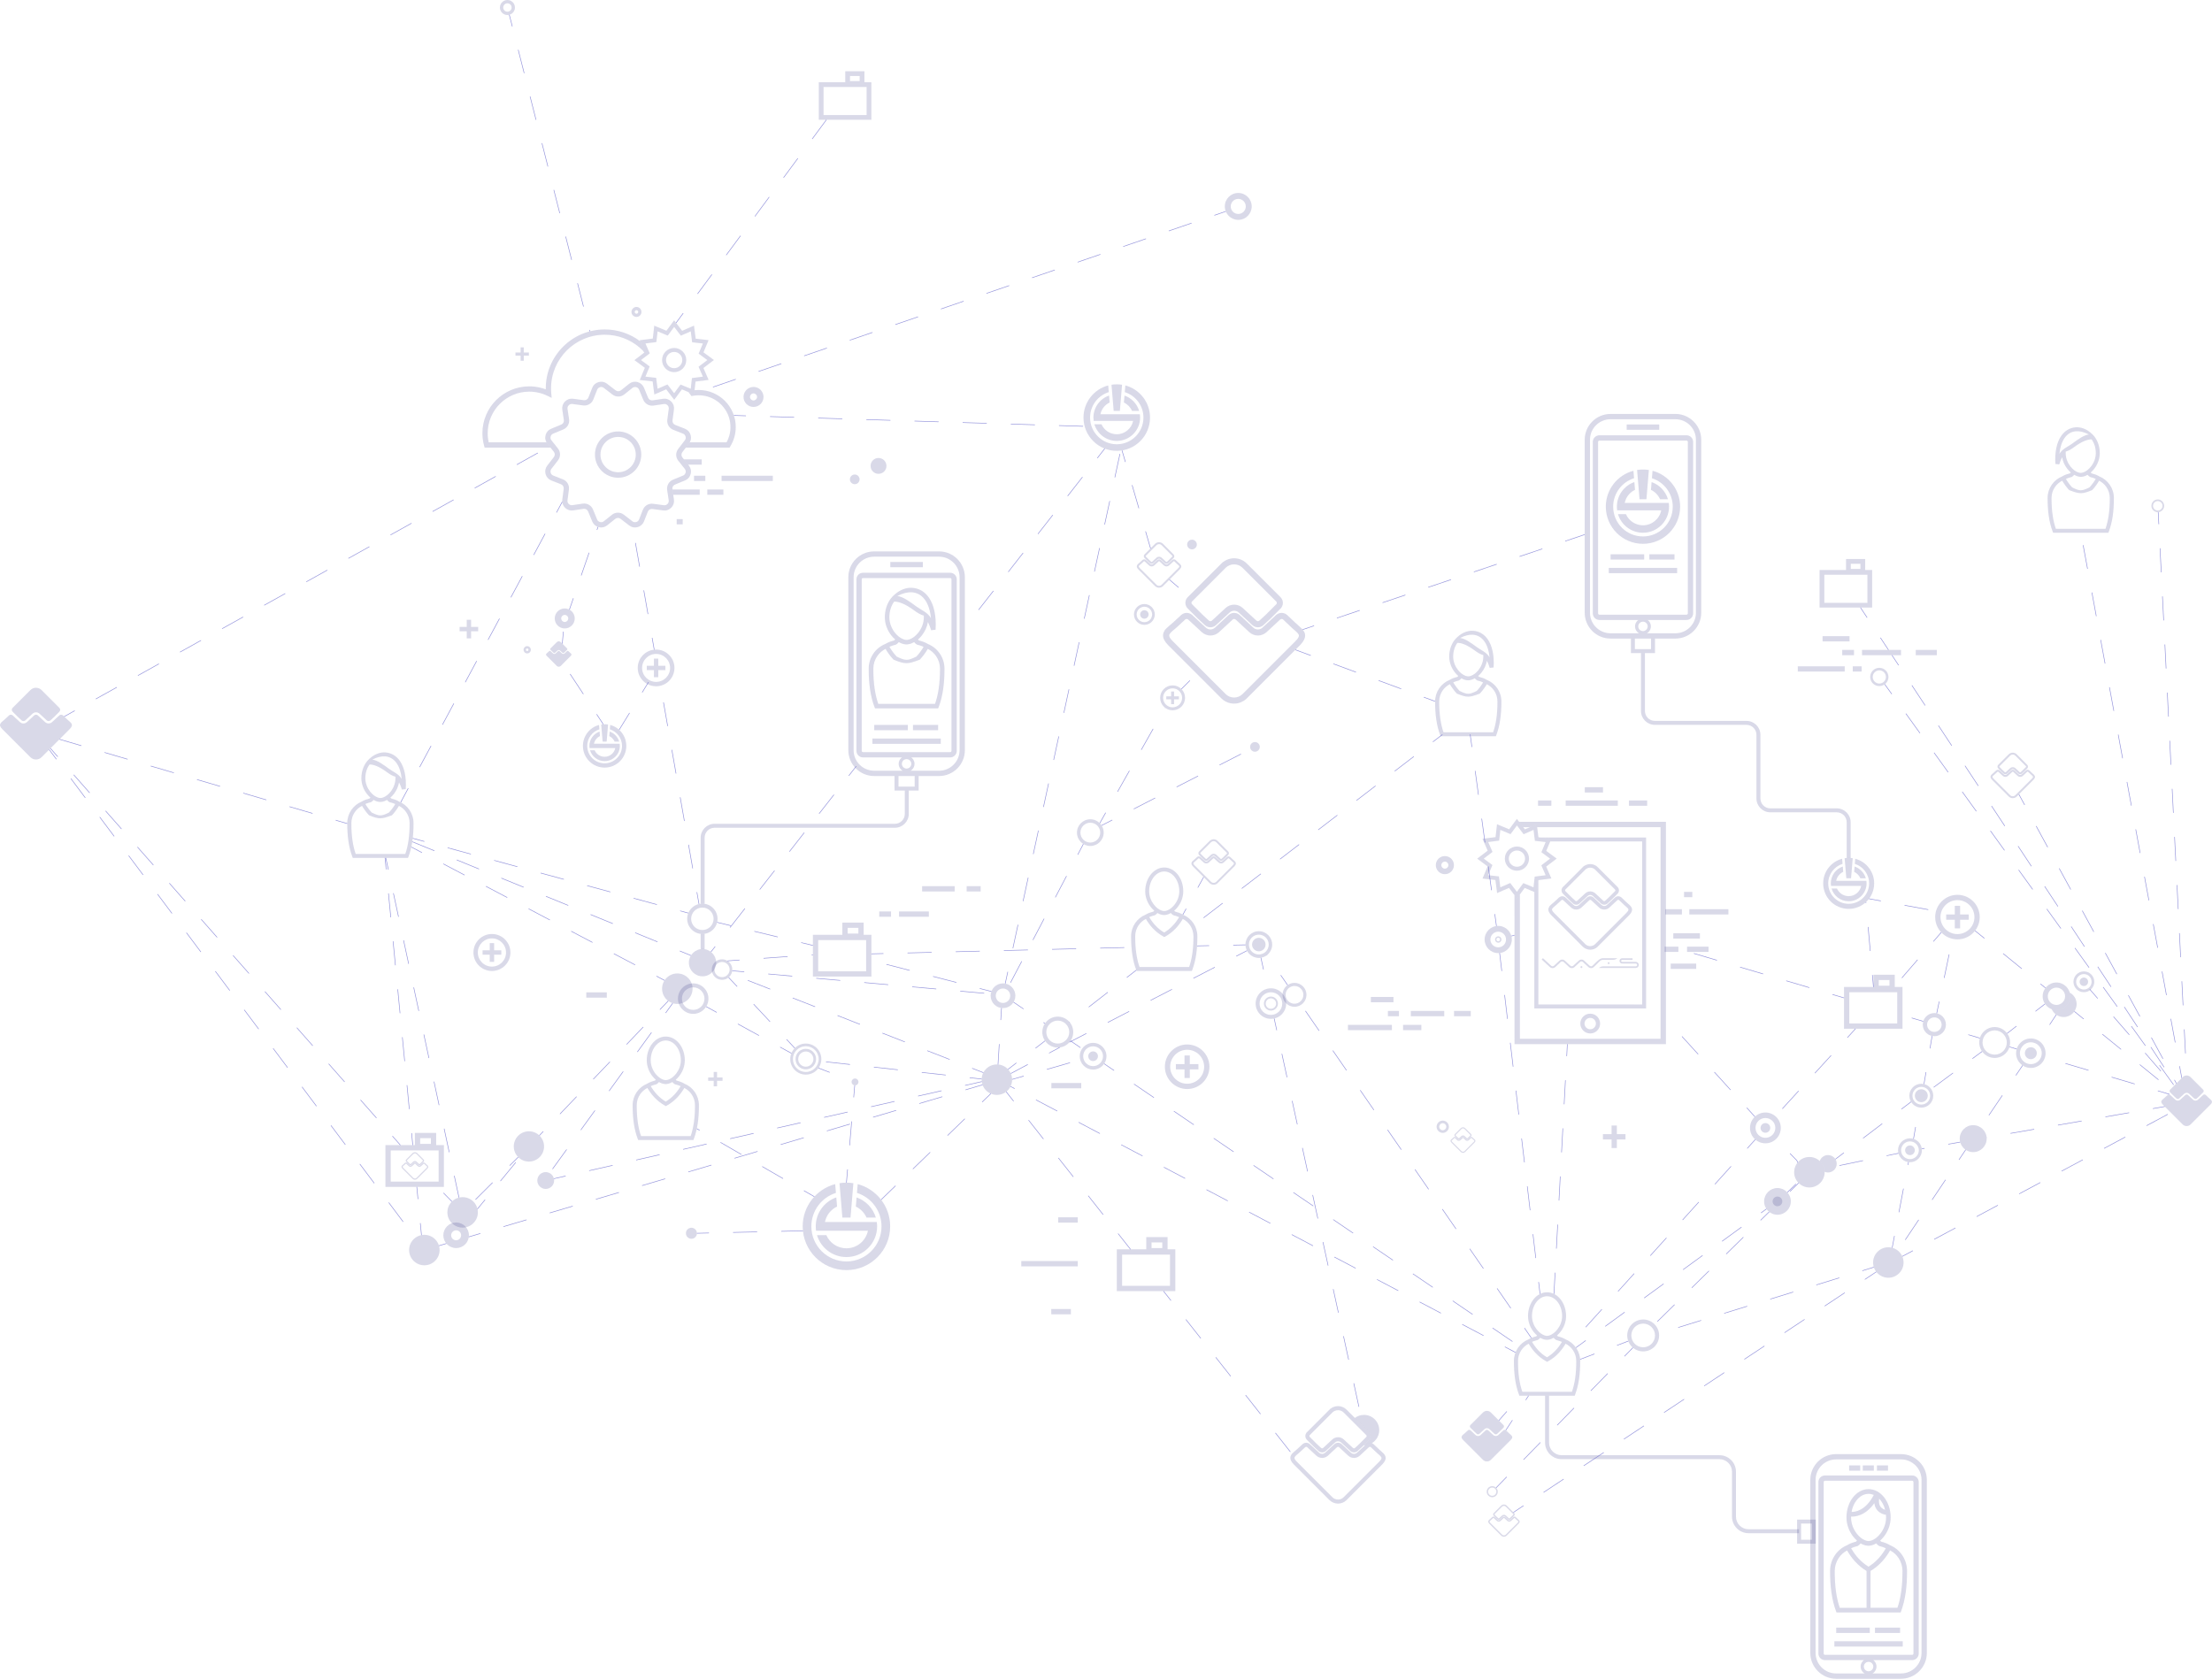 <svg xmlns="http://www.w3.org/2000/svg" width="1070.477" height="812.58" fill-rule="evenodd" viewBox="0 0 183633 139393" shape-rendering="geometricPrecision" text-rendering="geometricPrecision" image-rendering="optimizeQuality" clip-rule="evenodd"><defs><style><![CDATA[  .str0{stroke:#66C;stroke-width:49.404;stroke-opacity:.7}.fil2,.fil3{fill:none}.fil0{fill:#006;fill-opacity:.15}.fil1{fill:#006;fill-rule:nonzero;fill-opacity:.15}.path{stroke-dasharray:2000;stroke-dashoffset:1000;animation:dash 25s infinite linear forwards}@keyframes dash{to{stroke-dashoffset:99999}}.rotate{animation:rotating 20s infinite;transform-origin:50% 50%}@-webkit-keyframes rotating{from{-ms-transform:rotate(0);-moz-transform:rotate(0);-webkit-transform:rotate(0);-o-transform:rotate(0);transform:rotate(0)}to{-ms-transform:rotate(360deg);-moz-transform:rotate(360deg);-webkit-transform:rotate(360deg);-o-transform:rotate(360deg);transform:rotate(360deg)}}@keyframes rotating{from{-ms-transform:rotate(0);-moz-transform:rotate(0);-webkit-transform:rotate(0);-o-transform:rotate(0);transform:rotate(0)}to{-ms-transform:rotate(360deg);-moz-transform:rotate(360deg);-webkit-transform:rotate(360deg);-o-transform:rotate(360deg);transform:rotate(360deg)}}.rotate-rev{animation:rotating-rev 20s infinite;transform-origin:50% 50%}@-webkit-keyframes rotating-rev{from{-ms-transform:rotate(360deg);-moz-transform:rotate(360deg);-webkit-transform:rotate(360deg);-o-transform:rotate(360deg);transform:rotate(360deg)}to{-ms-transform:rotate(0);-moz-transform:rotate(0);-webkit-transform:rotate(0);-o-transform:rotate(0);transform:rotate(0)}}@keyframes rotating-rev{from{-ms-transform:rotate(360deg);-moz-transform:rotate(360deg);-webkit-transform:rotate(360deg);-o-transform:rotate(360deg);transform:rotate(360deg)}to{-ms-transform:rotate(0);-moz-transform:rotate(0);-webkit-transform:rotate(0);-o-transform:rotate(0);transform:rotate(0)}}
   ]]></style></defs><g id="Layer_x0020_1"><path d="M82757 88385c699 0 1265 566 1265 1265s-566 1265-1265 1265-1265-566-1265-1265 566-1265 1265-1265z" class="fil0"/><path d="M98555 86727c510 0 972 208 1306 542l1 1c335 335 542 797 542 1307s-207 972-542 1306v1c-334 335-797 542-1307 542-511 0-973-207-1308-542-335-334-542-797-542-1307 0-511 207-973 542-1308h1c334-334 797-542 1307-542zm997 852c-255-255-608-412-997-412-390 0-743 157-998 412v1c-255 255-413 607-413 997 0 389 158 742 413 997 256 255 608 413 998 413 389 0 742-158 997-413s413-607 413-997-158-743-413-998z" class="fil1"/><path d="M98774 87640v717h717v439h-717v717h-439v-717h-717v-439h717v-717z" class="fil1"/><g id="_1163768000"><path d="M40839 77554c423 0 807 172 1085 450v1c278 278 450 661 450 1085 0 423-172 807-450 1085v1c-278 277-662 449-1085 449-424 0-808-172-1086-449-278-278-450-662-450-1086s172-808 450-1086 662-450 1086-450zm828 707c-212-211-505-342-828-342-324 0-617 131-829 342l1 1c-212 212-343 504-343 828 0 323 131 616 343 828 211 212 504 343 828 343 323 0 616-131 828-343 211-212 342-505 342-828 0-324-131-617-342-829z" class="fil1"/><path d="M41021 78312v595h595v365h-595v595h-365v-595h-595v-365h595v-595z" class="fil1"/></g><path d="M54467 53936c420 0 801 170 1077 446l1 1c276 276 446 657 446 1077s-170 801-446 1077v1c-276 276-657 446-1078 446-284 0-550-77-777-212-110-66-211-144-301-234-276-276-447-657-447-1078s171-802 447-1078h1c276-276 656-446 1077-446zm822 702c-210-210-501-340-822-340s-612 130-822 340-340 501-340 822 130 612 340 822 501 340 822 340 612-130 822-340 340-501 340-822-130-612-340-822z" class="fil1"/><path d="M54648 54688v591h591v362h-591v591h-362v-591h-591v-362h591v-591zM42125 0c172 0 328 70 440 183 113 112 183 268 183 440s-70 328-183 441c-112 113-268 183-440 183s-328-70-441-183-183-269-183-441 70-328 183-440c113-113 269-183 441-183zm246 377c-63-63-150-102-246-102-97 0-184 39-247 102s-102 150-102 246c0 97 39 184 102 247s150 102 247 102c96 0 183-39 246-102s103-150 103-247c0-96-40-183-103-246zM102796 16022c309 0 588 125 790 328 202 202 327 481 327 790 0 308-125 587-327 789-202 203-481 328-790 328-308 0-587-125-790-328-202-202-327-481-327-789 0-309 125-588 327-790 203-203 482-328 790-328zm442 675c-113-113-269-183-442-183-172 0-329 70-442 183s-183 270-183 443c0 172 70 329 183 442s270 183 442 183c173 0 329-70 442-183s183-270 183-442c0-173-70-330-183-443zM136411 109563c365 0 696 149 936 388l1 1c239 240 388 571 388 936 0 366-149 697-388 937h-1c-240 240-571 388-936 388-366 0-697-148-937-388s-388-571-388-937c0-365 148-696 388-936v-1c240-239 571-388 937-388zm695 630c-178-178-424-288-695-288-272 0-518 110-696 288-177 178-287 424-287 695 0 272 110 518 287 696 178 177 424 287 696 287 271 0 517-110 695-287 178-178 288-424 288-696 0-271-110-517-288-695zM119772 93048c141 0 268 57 360 149h1c92 92 149 220 149 360 0 141-57 268-149 361h-1c-92 92-219 149-360 149s-268-57-360-149c-93-93-150-220-150-361 0-140 57-268 150-360 92-92 219-149 360-149zm207 302c-53-53-126-86-207-86s-154 33-207 86-86 126-86 207 33 154 86 207 126 86 207 86 154-33 207-86 86-126 86-207-33-154-86-207zM46882 50522c229 0 437 93 587 243h1c150 150 243 358 243 587s-93 436-243 586l-1 1c-150 150-358 243-587 243s-436-93-586-243l-1-1c-150-150-243-357-243-586s93-437 243-587h1c150-150 357-243 586-243zm208 623c-53-53-127-86-208-86-80 0-154 33-207 86s-85 126-85 207 32 154 85 207 127 86 207 86c81 0 155-33 208-86s85-126 85-207-32-154-85-207zM119949 71083c208 0 396 84 532 220v1c136 136 221 324 221 532 0 207-85 395-221 532-136 136-324 220-532 220s-396-84-532-220h-1c-136-137-220-325-220-532 0-208 84-396 220-532l1-1c136-136 324-220 532-220zm207 545c-53-52-126-85-207-85s-154 33-207 85c-53 53-86 127-86 208s33 154 86 207 126 86 207 86 154-33 207-86 86-126 86-207-33-155-86-208zM84785 104709h4689v440h-4689zM87844 101079h1630v439h-1630zM87272 108693h1630v439h-1630zM95158 103737v-1015h1769v1015h643v3470h-4856v-3470h2444zm1973 439h-3978v2592h3978v-2592zm-1533-542h890v-473h-890v473zM34441 95083v-1015h1769v1015h643v3470h-4856v-3470h2444zm1973 439h-3978v2592h3978v-2592zm-1533-542h890v-473h-890v473zM39108 51463v591h590v362h-590v591h-362v-591h-591v-362h591v-591zM76551 73582h2703v439h-2703zM74636 75683h2474v439h-2474zM80247 73582h1165v439h-1165zM72992 75683h980v439h-980zM69930 77621v-1015h1768v1015h644v3469h-4857v-3469h2445zm1972 439h-3978v2591h3978v-2591zm-1533-542h890v-473h-890v473zM57547 81654c348 0 665 141 894 370v1h1c229 229 370 546 370 894 0 349-141 665-370 894l-1 1c-229 229-546 371-894 371-349 0-665-142-894-371h-1v-1c-229-229-371-545-371-894 0-348 142-665 371-894l1-1c229-229 545-370 894-370zm662 603c-169-169-403-274-662-274s-493 105-662 274h-1c-169 169-273 403-273 662s104 493 273 662l1 1c169 169 403 273 662 273s493-104 662-273v-1c169-169 274-403 274-662s-105-493-274-662z" class="fil1"/><path d="M56229 80830c699 0 1265 567 1265 1265 0 699-566 1265-1265 1265-698 0-1265-566-1265-1265 0-698 567-1265 1265-1265z" class="fil0"/><path d="M59942 79655c235 0 448 95 603 250 154 155 250 368 250 603s-96 448-250 602v1c-155 154-368 249-603 249s-448-95-603-249v-1c-154-154-250-367-250-602s96-448 250-603c155-155 368-250 603-250zm446 406c-114-114-272-184-446-184-175 0-332 70-446 184h-1c-113 114-184 272-184 447 0 174 71 332 184 446h1c114 114 271 184 446 184 174 0 332-70 446-184h1c113-114 184-272 184-446 0-175-71-333-184-447h-1z" class="fil1"/><path d="M158559 95110c222 0 402 180 402 402s-180 402-402 402-402-180-402-402 180-402 402-402z" class="fil0"/><path d="M158559 94520c274 0 522 111 701 290h1c179 180 290 428 290 702 0 273-111 521-290 701h-1c-179 180-427 291-701 291s-521-111-701-291-291-428-291-701c0-274 111-522 291-702 180-179 427-290 701-290zm521 471c-133-133-317-216-521-216-203 0-387 83-521 216-133 133-215 317-215 521 0 203 82 387 215 520 134 133 318 216 521 216 204 0 388-83 521-216s215-317 215-520c0-204-82-388-215-521z" class="fil1"/><path d="M159501 90445c296 0 536 240 536 536s-240 536-536 536-536-240-536-536 240-536 536-536z" class="fil0"/><path d="M159501 89989c274 0 522 111 701 291h1c179 180 290 428 290 701 0 274-111 522-290 702h-1c-179 179-427 290-701 290-273 0-521-111-701-290-180-180-291-428-291-702 0-273 111-521 291-701s428-291 701-291zm521 472c-133-133-317-216-521-216-203 0-387 83-520 216-134 133-216 317-216 520 0 204 82 388 216 521 133 133 317 215 520 215 204 0 388-82 521-215s215-317 215-521c0-203-82-387-215-520z" class="fil1"/><path d="M168593 86956c274 0 496 222 496 496s-222 496-496 496-496-222-496-496 222-496 496-496z" class="fil0"/><path d="M168593 86228c338 0 644 137 865 358l1 1c221 221 358 527 358 865s-137 643-358 865h-1c-221 222-527 359-865 359s-644-137-865-359c-222-222-359-527-359-865s137-644 359-865v-1c221-221 527-358 865-358zm642 582c-164-165-391-266-642-266s-478 101-642 266c-164 164-266 391-266 642s102 478 266 642 391 266 642 266 478-102 642-266c165-164 266-391 266-642s-101-478-266-642zM165592 85281c353 0 674 144 906 376s375 552 375 906c0 353-143 674-375 906s-553 376-906 376c-354 0-674-144-906-376h-1c-232-233-375-553-375-906 0-354 143-674 375-906h1c232-232 552-376 906-376zm712 570c-182-183-434-295-712-295-279 0-531 112-713 294v1c-182 182-295 434-295 712s113 530 295 712v1c182 182 434 294 713 294 278 0 530-113 712-295s295-434 295-712-113-530-295-712zM153252 47330v-912h1590v912h578v3119h-4365v-3119h2197zm1774 395h-3576v2330h3576v-2330zm-1379-487h800v-425h-800v425zM154579 53965h3238v440h-3238zM152935 53965h979v440h-979zM159039 53965h1751v440h-1751zM151305 52822h2237v439h-2237zM149247 55323h3895v440h-3895zM154547 55323h-737v440h737zM156016 55452c209 0 399 85 536 222v1c137 137 222 327 222 536s-85 399-222 536c-137 138-327 223-536 223-210 0-399-85-536-223h-1c-137-137-222-327-222-536s85-399 222-536l1-1c137-137 326-222 536-222zm387 372c-99-99-236-161-387-161s-288 62-387 161-161 236-161 387 62 288 161 387 236 160 387 160 288-61 387-160 160-236 160-387-61-288-160-387zM179132 41471c146 0 278 59 374 155s155 228 155 374-59 278-155 374-228 155-374 155-278-59-374-155-155-228-155-374 59-278 155-374 228-155 374-155zm278 251c-71-71-169-115-278-115s-207 44-278 115-115 169-115 278 44 207 115 278 169 115 278 115 207-44 278-115 115-169 115-278-44-207-115-278z" class="fil1"/><path d="M147559 99355c222 0 402 180 402 402s-180 402-402 402-402-180-402-402 180-402 402-402z" class="fil0"/><path d="M147559 98647c306 0 583 125 784 325 201 201 325 479 325 785s-124 583-325 784-478 325-784 325-583-124-784-325-325-478-325-784 124-584 325-785c201-200 478-325 784-325z" class="fil1"/><path d="M146559 93253c222 0 402 180 402 402s-180 402-402 402-403-180-403-402 181-402 403-402z" class="fil0"/><path d="M146559 92376c352 0 672 143 903 375h1c231 231 374 551 374 904s-143 672-374 904h-1c-231 231-551 375-903 375-353 0-673-144-904-375h-1c-231-232-374-551-374-904s143-673 374-904h1c231-232 551-375 904-375zm582 697c-149-149-355-241-582-241-228 0-434 92-583 241-148 148-240 354-240 582 0 227 92 433 240 582 149 149 355 241 583 241 227 0 433-92 582-241s241-355 241-582c0-228-92-434-241-582z" class="fil1"/><g id="_1163759168"><path d="M172997 81172c194 0 351 157 351 351 0 193-157 350-351 350s-351-157-351-350c0-194 157-351 351-351z" class="fil0"/><path d="M172997 80658c239 0 455 96 611 253h1c156 157 253 373 253 612 0 238-97 454-253 611h-1c-156 157-372 254-611 254s-455-97-611-254h-1c-156-157-253-373-253-611 0-239 97-455 253-612h1c156-157 372-253 611-253zm454 411c-116-116-277-188-454-188s-338 72-454 188-188 276-188 454c0 177 72 338 188 454s277 187 454 187 338-71 454-187 188-277 188-454c0-178-72-338-188-454z" class="fil1"/></g><path d="M160583 84118c266 0 506 108 680 282s282 414 282 680c0 265-108 505-282 679s-414 282-680 282c-265 0-505-107-679-282-175-174-282-414-282-679 0-266 108-506 282-680s414-282 679-282zm428 534c-110-109-261-176-428-176s-318 67-427 176c-109 110-177 261-177 428s68 318 177 427 260 177 427 177 318-68 428-177c109-109 176-260 176-427s-67-318-176-428z" class="fil1"/><path d="M171822 82421c341 180 573 539 573 951 0 595-482 1077-1076 1077-443 0-822-267-988-648 121 44 252 67 388 67 316 0 602-128 809-335s335-493 335-808c0-105-14-207-41-304z" class="fil0"/><path d="M170719 81581c316 0 602 128 809 335s335 493 335 809c0 315-128 601-335 808s-493 335-809 335c-315 0-601-128-808-335s-335-493-335-808c0-316 128-602 335-809s493-335 808-335zm508 636c-130-130-309-211-508-211-198 0-378 81-508 210v1c-130 130-210 309-210 508 0 198 80 378 210 508s310 210 508 210c199 0 378-80 508-210h1c129-130 210-310 210-508 0-199-81-378-211-508z" class="fil1"/><path d="M35228 102532c699 0 1265 567 1265 1266 0 698-566 1265-1265 1265s-1265-567-1265-1265c0-699 566-1266 1265-1266z" class="fil0"/><path d="M43766 53652c83 0 159 33 214 88 54 55 88 130 88 214 0 83-34 158-88 213-55 55-131 89-214 89s-159-34-213-89h-1c-54-55-88-130-88-213 0-84 34-159 88-214h1c54-55 130-88 213-88zm75 226c-19-19-45-31-75-31-29 0-56 12-75 31-20 19-32 46-32 76 0 29 12 56 32 75 19 19 46 31 75 31 30 0 56-12 75-31 20-19 32-46 32-75 0-30-12-57-32-76zM87281 89928h2481v439h-2481z" class="fil1"/><path d="M90746 87301c222 0 402 180 402 402s-180 402-402 402-402-180-402-402 180-402 402-402z" class="fil0"/><path d="M90746 86594c306 0 583 124 784 325s325 478 325 784-124 584-325 784v1c-201 200-478 325-784 325s-583-125-784-325v-1c-201-200-325-478-325-784s124-583 325-784 478-325 784-325zm582 527c-149-149-355-241-582-241s-433 92-582 241-241 355-241 582c0 228 92 434 241 582 149 149 355 241 582 241s433-92 582-241c149-148 241-354 241-582 0-227-92-433-241-582zM87813 84415c355 0 676 143 908 376 233 232 376 553 376 908 0 354-143 675-376 907v1c-232 232-553 376-908 376-354 0-675-144-907-376l-1-1c-232-232-376-553-376-907 0-355 144-676 376-908h1c232-233 553-376 907-376zm674 610c-172-173-410-279-674-279-263 0-501 106-673 279-173 172-279 410-279 674 0 263 106 501 279 673 172 173 410 279 673 279 264 0 502-106 674-279 173-172 279-410 279-673 0-264-106-502-279-674z" class="fil1"/><path d="M104503 77870c309 0 560 252 560 561 0 310-251 561-560 561-310 0-561-251-561-561 0-309 251-561 561-561z" class="fil0"/><path d="M104503 77322c306 0 583 124 784 325s325 478 325 784-124 584-325 784v1c-201 200-478 325-784 325s-584-125-784-325l-1-1c-200-200-325-478-325-784s125-583 325-784h1c200-201 478-325 784-325zm582 527c-149-149-355-241-582-241-228 0-434 92-583 241-148 149-240 355-240 582 0 228 92 434 240 582 149 149 355 241 583 241 227 0 433-92 582-241 149-148 241-354 241-582 0-227-92-433-241-582zM134227 93456v716h716v439h-716v717h-440v-717h-716v-439h716v-716zM111903 85100h3649v439h-3649zM116478 85100h1518v439h-1518zM115220 83942h918v439h-918zM117121 83942h2777v439h-2777zM120709 83942h1389v439h-1389zM113804 82784h1877v439h-1877zM105507 82063c350 0 667 142 896 372h1c229 230 371 547 371 896 0 350-142 667-371 897h-1c-229 229-546 371-896 371s-667-142-896-371h-1c-229-230-371-547-371-897 0-349 142-666 371-896h1c229-230 546-372 896-372zm666 603c-171-170-406-275-666-275s-495 105-665 275c-171 170-276 406-276 665 0 260 105 496 276 666 170 170 405 275 665 275s495-105 666-275c170-170 275-406 275-666 0-259-105-495-275-665z" class="fil1"/><path d="M105507 82749c161 0 306 66 412 171 105 105 170 251 170 411 0 161-65 307-170 412-106 105-251 171-412 171s-306-66-411-171h-1c-105-105-170-251-170-412 0-160 65-306 170-411h1c105-105 250-171 411-171zm306 277c-78-78-187-127-306-127s-227 49-305 127c-79 78-127 186-127 305 0 120 48 228 127 306 78 78 186 126 305 126s228-48 306-126 126-186 126-306c0-119-48-227-126-305zM107465 81611c274 0 523 112 703 291v1c180 179 291 428 291 702s-111 522-291 702-429 291-703 291-522-111-702-291-291-428-291-702 111-523 291-702v-1c180-179 428-291 702-291zm522 472c-133-133-318-215-522-215-203 0-388 82-521 215-133 134-216 318-216 522s83 388 216 521c133 134 318 216 521 216 204 0 389-82 522-216 133-133 216-317 216-521s-83-388-216-522z" class="fil1"/><path d="M57400 101946c252 0 457 205 457 457 0 253-205 458-457 458-253 0-458-205-458-458 0-252 205-457 458-457z" class="fil0"/><path d="M59527 89009v456h457v280h-457v457h-280v-457h-457v-280h457v-456z" class="fil1"/><path d="M70981 89552c158 0 286 128 286 286s-128 286-286 286-286-128-286-286 128-286 286-286z" class="fil0"/><path d="M123501 70635l-343-785-88-201 218-28 868-112 96-851 24-218 202 84 809 337 509-689 130-176 133 174 532 696 785-343 201-87 28 217 112 869 851 96 218 24-84 202-337 809 689 508 176 131-174 133-696 531 343 786 87 200-217 28-869 112-96 852-24 218-202-84-809-338-508 689-131 177-132-174-532-697-786 343-200 88-28-218-112-868-852-96-218-25 84-201 338-809-689-509-177-130 174-133 697-532zm45-716l307 703 52 118-103 78-625 477 617 455 104 77-49 119-303 726 762 85 128 15 17 128 100 780 703-307 118-52 79 103 477 625 455-617 77-104 118 49 726 303 86-762 14-128 129-17 779-100-307-703-51-119 102-78 625-477-617-455-104-77 50-118 302-726-761-86-129-14-16-129-101-779-703 307-118 51-78-102-477-625-455 617-77 104-119-50-726-302-85 761-15 129-128 16-780 101z" class="fil1 rotate"/><path d="M125930 70291c277 0 528 113 710 295s295 433 295 710-113 528-295 709v1c-181 182-432 294-710 294-277 0-528-112-710-294s-294-433-294-710c0-278 112-529 294-710h1c181-182 432-295 709-295zm478 527c-122-122-291-197-478-197-186 0-355 75-477 197-122 123-198 291-198 478 0 186 76 355 198 477s291 198 477 198c187 0 355-76 478-198 122-122 197-291 197-477 0-187-75-356-197-478zM136325 69870h-7634l11-26 84-202-218-24-685-77h8771v14195h-9278v-164l-1-9507 7 3 202 84 24-218 96-852h6v10321l8615 4V69870zm-8950 3201v-50l5-2-5 52z" class="fil1"/><path d="M137855 68686l-10247-3-3-30-28-217-201 87-366 160h-559l-338-443h12188v18461h-12571v-223l-2-12152 74 96 132 174 131-177 112-152v11988h11678z" class="fil1"/><path d="M132014 84169c227 0 433 92 581 241h1c148 149 240 354 240 581s-92 432-240 581h-1c-148 149-354 241-581 241-226 0-432-92-580-241h-1c-148-149-240-354-240-581s92-432 240-581h1c148-149 354-241 580-241zm335 488c-86-85-204-138-335-138-130 0-248 53-333 138-86 85-139 204-139 334 0 131 53 249 139 334 85 86 203 138 333 138 131 0 249-52 335-138 85-85 138-203 138-334 0-130-53-249-138-334zM138240 75494h1388v439h-1388zM140241 75494h3246v439h-3246zM139805 74057h687v439h-687zM138912 77495h2210v439h-2210zM140055 78603h1781v439h-1781zM138190 78603h1146v439h-1146zM138697 80011h2117v439h-2117zM129977 66466h4329v440h-4329zM131564 65366h1513v439h-1513zM135231 66466h1513v440h-1513zM127683 66466h1105v440h-1105zM124378 76882c312 0 594 126 798 330l1 1c204 204 331 487 331 799 0 311-127 593-331 798h-1c-204 205-486 331-798 331s-594-126-798-331h-1c-204-205-331-487-331-798 0-312 127-595 331-799l1-1c204-204 486-330 798-330zm459 670c-117-117-280-190-459-190s-342 73-459 190c-118 118-190 280-190 460 0 179 72 341 190 459 117 117 280 190 459 190s342-73 459-190c118-118 190-280 190-459 0-180-72-342-190-460z" class="fil1"/><path d="M124378 77747c73 0 139 29 187 77s78 114 78 187c0 74-30 140-78 188s-114 77-187 77-139-29-187-77-78-114-78-188c0-73 30-139 78-187s114-77 187-77zm108 157c-28-28-66-45-108-45s-80 17-108 45c-27 27-44 65-44 107 0 43 17 81 44 108 28 28 66 45 108 45s80-17 108-45c27-27 44-65 44-108 0-42-17-80-44-107zM128432 115896h-2293l-41-106c-145-380-251-805-320-1273-68-462-100-969-98-1519 2-400 126-772 336-1080 213-312 516-559 871-702 90-56 191-105 302-147h1c105-41 218-76 339-106 28-18 52-41 72-65l5-6c-103-88-200-189-289-302-272-347-465-808-465-1313 0-537 172-1025 450-1380 287-366 686-593 1130-593s843 227 1130 593c278 355 450 843 450 1380 0 505-193 966-465 1313-89 113-186 214-289 302l5 6c20 24 44 47 72 65 121 30 234 65 339 106h1c111 42 212 91 302 147 355 143 657 390 871 702 210 308 334 680 335 1080 3 550-29 1057-97 1519-69 468-176 893-320 1273l-41 106h-2293zm-1244-4470l3 5 4 7 4 7 4 6 5 9 2 3 7 11 1 1 7 12 1 1 7 11 11 18 4 6 5 8 3 4 6 10 1 2 8 12 8 12 1 2 14 22 4 6 4 6 5 8 3 3 13 21 3 3v1l8 10 1 3 6 9 4 5 4 7 5 7 3 4 7 9 1 3 8 11h1l8 12 1 1 7 10 2 3 6 8 4 6 4 6 6 7 2 4 7 9 2 2 8 11 8 11 2 3 7 8 3 5 5 7 5 6 3 5 7 8 2 3 8 10v1l9 10v1l8 10 3 3 6 8 4 5 4 6 6 7 3 4 7 8 2 2 8 11 9 11 1 1 8 9 3 4 6 7 4 5 4 6 6 7 3 3 8 9 1 1 9 11 9 10 2 3 7 8 3 4 6 6 5 6 4 4 7 8 2 2 8 10h1l9 11 1 1 8 9 3 3 6 7 5 4 5 6 6 6 3 4 8 8 1 2 9 10c211 222 447 414 711 570 264-156 500-348 710-570l10-10 1-2 8-8 3-4 6-6 5-6 4-4 7-7 3-3 8-9 1-1 9-11 9-10 2-2 11-12 5-6 5-6 4-4 7-8 2-3 8-10h1l9-11 1-1 8-9 2-3 6-7 5-6 4-5 6-7 3-4 7-9 2-1 8-11h1l8-11 2-2 7-8 3-4 5-7 5-6 4-5 6-8 3-3 7-10 1-1 9-10v-1l8-10 2-3 6-8 4-5 5-6 5-7 3-5 7-8 2-3 8-11 8-11 2-2 6-9 3-4 6-7 4-6 4-6 6-8 2-3 7-10 1-1 8-12h1l7-11 2-3 6-9 4-4 4-7 5-7 3-5 7-9 1-3 8-10v-1l8-12 1-1 7-11 2-3 6-8 4-6 4-6 5-8 3-4 6-10 1-2 8-12 8-12 1-2 6-10 3-4 5-8 4-6 4-6 5-8 2-4 7-11 1-1 7-12 1-1 7-11 2-3 5-9 3-6 5-7 4-7 3-5c-38-18-78-35-119-51-99-38-209-71-326-100l-46-18c-69-40-127-92-175-151-7-8-13-15-19-23-67 38-134 70-202 96-91 35-182 57-270 66l-16 2h-2l-15 1h-2l-9 1h-16l-10 1h-35l-9-1h-16l-9-1h-8l-9-1h-2l-16-2c-89-9-179-31-270-66-68-26-135-58-202-96-6 8-12 15-19 23-48 59-106 111-175 151l-46 18c-117 29-227 62-326 100-41 16-81 33-119 51zm681-741l46 34c92 67 185 118 275 153 66 24 130 40 191 46h4l4 1h11l3 1h58l3-1h11l4-1h4c61-6 125-22 190-46 91-35 184-86 275-153l46-33c104-82 204-183 294-298 231-295 395-684 395-1111 0-462-145-879-380-1178-225-288-533-466-871-466s-646 178-871 466c-235 299-380 716-380 1178 0 427 164 816 394 1111 91 115 191 216 294 297zm-1502 4881h4130c117-329 204-696 263-1096 67-450 98-941 95-1470-1-332-104-641-279-896-153-225-362-408-606-530l-7 12-1 1-8 14v1l-8 12-2 3-6 11-3 5-6 8-4 7-4 7-5 9-3 4-7 11-9 14-1 1v1l-9 13v1l-8 13-2 3-7 10-3 5-5 8-5 7-4 6-5 9-3 4-7 11-2 2-8 13-9 13-1 2-8 11-2 3-7 10-3 5-5 8-5 7-4 6-7 8-2 4-8 11-1 2-9 13-9 12-1 2-8 11-3 3-6 9-4 6-5 7-5 7-4 5-7 9-2 4-8 11-1 1-10 12v1l-9 12-2 2-7 10-3 4-6 8-5 6-5 6-6 8-3 4-7 10-3 2-8 11-1 1-10 12v1l-9 11-2 3-8 9-3 4-6 8-5 6-5 6-6 8-3 4-8 9-2 2-9 11-1 1-10 12v1l-9 10-3 3-7 9-4 4-6 7-5 6-5 6-7 7-3 4-8 9-2 3-10 10v1l-10 11-1 1-9 10-3 3-7 8-4 5-6 7-6 6-5 5-7 7-3 4-9 9-1 2-10 11c-256 270-544 498-871 678l-79 43-79-43c-327-180-616-408-871-678l-10-11-2-2-8-9-3-4-8-7-4-5-6-6-6-7-4-5-7-8-3-3-9-10-1-1-10-11v-1l-10-10-2-3-8-9-3-4-7-7-5-6-5-6-6-7-4-4-7-9-3-3-9-10v-1l-10-12-1-1-9-11-2-2-8-9-3-4-6-8-5-6-5-6-6-8-4-4-7-9-2-3-9-11-1-1-9-12-1-1-9-11-2-2-7-10-4-4-5-8-5-6-5-6-6-8-3-4-8-10-1-2-9-12v-1l-10-12-1-1-8-11-2-4-7-9-4-5-5-7-5-7-4-6-7-9-2-3-8-11-1-2-9-12-9-13-1-2-8-11-3-4-6-9-4-5-5-7-5-8-3-5h-1l-8-13-8-11-1-2-9-13-8-13-2-2-7-11-3-4-5-9-5-6-4-7-5-8-4-5-6-10-2-3-8-13-1-1-8-13-1-1-7-12-2-3-7-11-3-5-5-8-4-7-4-7-6-8-3-5-6-11-2-3-8-12v-1l-8-14-1-1-7-12c-244 122-453 305-606 530-175 255-278 564-279 896-3 529 28 1020 95 1470 59 400 146 767 263 1096zM96652 80625h-2293l-41-106c-145-379-251-804-320-1272-68-462-100-970-98-1519 2-400 126-773 336-1080 213-312 516-559 871-702 90-56 191-105 302-148h1c105-40 218-75 339-105 28-19 52-41 72-66l5-6c-103-87-200-189-289-302-272-347-465-808-465-1313 0-536 172-1024 450-1379 287-367 686-594 1130-594s843 227 1130 594c278 355 450 843 450 1379 0 505-193 966-465 1313-89 113-186 215-289 302l5 6c20 25 44 47 72 66 121 30 234 65 339 105h1c111 43 212 92 302 148 355 143 657 389 871 702 210 307 334 680 335 1080 3 549-29 1057-97 1519-69 468-176 893-320 1272l-41 106h-2293zm-1244-4470l3 5 4 8 4 7 4 5 5 9 2 3 7 11 1 1 7 12 1 2 7 11 11 17 4 7 5 7 3 5 6 10 1 2 8 12 8 12 1 2 14 21 4 6 4 6 5 8 3 4 13 20 3 3v1l8 11 1 3 6 8 4 5 4 7 5 7 3 4 7 9 1 3 8 11h1l8 12 1 1 7 10 2 4 6 8 4 5 4 6 6 7 2 4 7 10 2 1 8 12 8 11 2 2 7 9 3 4 5 7 5 6 3 5 7 8 2 3 8 10v1l9 11v1l8 10 3 3 6 8 4 4 4 6 6 7 3 4 7 9 2 2 8 10v1l9 10 1 2 8 9 3 3 6 7 4 6 4 5 6 7 3 3 8 9 1 2 9 10v1l9 10 2 2 7 8 3 4 6 6 5 6 4 4 7 8 2 3 8 9 1 1 9 10 1 1 8 9 3 3 6 7 5 5 5 5 6 7 3 3 8 8 1 2 9 10c211 223 447 414 711 570 264-156 500-347 710-570l10-10 1-2 8-8 3-3 6-7 5-5 4-5 7-7 3-3 8-9 1-1 9-10v-1l9-9 2-3 11-12 5-6 5-6 4-4 7-8 2-2 8-10 1-1 9-10 1-2 8-9 2-3 6-7 5-5 4-6 6-7 3-3 7-9 2-2 8-10 1-1 8-10 2-2 7-9 3-4 5-7 5-6 4-4 6-8 3-3 7-10 1-1 9-11v-1l8-10 2-3 6-8 4-5 5-6 5-7 3-4 7-9 2-2 8-11 8-12 2-1 6-10 3-4 6-7 4-6 4-5 6-8 2-4 7-10 1-1 8-12h1l7-11 2-3 6-9 4-4 4-7 5-7 3-5 7-8 1-3 8-11v-1l8-12 1-1 7-10 2-4 6-8 4-6 4-6 5-7 3-5 6-9 1-2 8-12 8-12 1-2 6-10 3-5 5-7 4-7 4-5 5-9 2-3 7-11 1-2 7-12 1-1 7-11 2-3 5-9 3-5 5-7 4-8 3-5c-38-18-78-35-119-51-99-38-209-71-326-99l-46-18c-69-41-127-92-175-152-7-7-13-15-19-23-67 38-134 71-202 96-91 35-182 58-270 67l-16 1h-2l-15 1-2 1h-18l-2 1h-65l-2-1h-17l-2-1h-6l-9-1h-2l-16-1c-89-10-179-32-270-67-68-25-135-58-202-96-6 8-12 16-19 23-48 60-106 111-175 152l-46 18c-117 28-227 61-326 99-41 16-81 33-119 51zm681-740l46 33c92 67 185 119 275 153 66 25 130 41 191 46l4 1h9l2 1h14l4 1h36l3-1h15l2-1h9l4-1c61-5 125-22 190-46 91-34 184-86 275-153l46-33c104-82 204-182 294-298 231-294 394-684 394-1111 0-462-144-878-379-1177-225-288-533-466-871-466s-646 178-871 466c-235 299-380 715-380 1177 0 427 164 817 394 1111 91 116 191 216 294 298zm-1502 4881h4130c117-330 204-696 263-1097 67-450 98-940 95-1470-1-331-104-640-279-896-153-224-362-408-606-530l-7 12-1 2-8 13v1l-8 13-2 2-6 11-3 5-6 9-4 6-4 7-5 9-3 5-7 10-9 14-1 1v1l-9 14v1l-8 12-2 3-7 10-3 5-5 8-5 7-4 6-5 9-3 4-7 11-2 2-8 13v1l-9 12-1 2-8 11-2 4-7 9-3 5-5 8-5 7-4 6-7 9-2 4-8 10-1 2-9 13-9 13-1 1-8 11-3 4-6 9-4 5-5 7-5 8-4 5-7 9-2 3-8 11-1 1-10 13-9 12-2 2-7 10-3 4-7 8-4 6-5 7-6 7-3 5-7 9-3 3-8 11-1 1-10 12-9 12-2 2-8 10-3 4-6 7-5 6-5 6-6 8-3 4-8 9-2 3-9 11h-1l-10 12-1 1-8 11-3 2-7 9-4 4-6 8-5 6-5 5-7 8-3 3-8 10-2 2-10 11-10 11-1 2-9 10-3 3-7 8-4 4-6 7-6 6-5 5-7 8-3 3-9 9-1 2-10 11c-256 270-544 498-871 678l-79 44-79-44c-327-180-616-408-871-678l-10-11-2-2-8-9-3-3-8-8-4-5-6-6-6-7-4-4-7-8-3-3-9-10-1-2-10-11-10-11-2-2-8-10-3-3-7-8-5-5-5-6-6-8-4-4-7-9-3-2-9-11v-1l-10-12h-1l-9-11-2-3-8-9-3-4-6-8-5-6-5-6-6-7-4-4-7-10-2-2-9-12h-1l-9-12-1-1-9-11-2-3-7-9-4-5-5-7-5-7-5-6-6-8-3-4-8-10-1-2-9-12-10-13-1-1-8-11-2-3-7-9-4-6-5-7-5-7-4-5-7-9-2-4-8-11-1-1-9-13-9-13-1-2-8-10-3-4-6-9-4-6-5-7-5-8-3-5h-1l-8-13-8-11-1-2-9-13-8-13-2-2-7-11-3-4-5-9-5-6-4-7-5-8-4-5-6-10-2-3-8-12-1-1-8-14-1-1-7-12-2-3-7-10-3-5-5-9-4-7-4-6-6-9-3-5-6-11-2-2-8-13v-1l-8-13-1-2-7-12c-244 122-453 306-606 530-175 256-278 565-279 896-3 530 28 1020 95 1470 59 401 146 767 263 1097zM121218 52971c426 65 857 374 1403 776 320 236 796 410 1037 834-51-540-195-985-419-1308-119-171-261-308-422-404-160-95-341-151-540-164-310-20-666 63-1059 266zm672 8164h-2294l-40-106c-145-380-251-805-320-1273-68-462-100-969-98-1519 2-400 126-772 336-1080 213-312 516-559 871-702 89-56 191-105 302-148 105-40 219-75 340-105 28-19 51-41 72-65l5-6c-103-88-201-189-289-303-272-347-465-807-465-1312 0-506 152-968 402-1317l1-1c15-21 31-42 47-62 72-92 150-174 235-247l1 1c426-393 901-540 1302-513 252 16 482 88 686 209 203 121 379 290 525 501 370 534 550 1345 486 2335l-322 36c-64-218-143-415-234-592-65 366-227 697-434 962-89 114-186 215-289 303l5 6c20 24 44 46 72 65 121 30 234 65 339 105h1c111 43 212 92 302 148 355 143 657 390 871 702 210 308 333 680 335 1080 3 550-29 1057-98 1519-69 468-175 893-319 1273l-41 106h-2293zm-906-7752c-214 295-345 693-345 1133 0 427 164 816 394 1110 91 116 191 217 294 298l46 34c92 66 185 118 275 152 66 25 130 41 191 47h4l3 1h11l4 1h57l4-1h11l4-1h4c61-6 125-22 190-47 91-34 184-86 275-152l46-34c104-81 204-182 294-298 230-294 394-683 394-1110 0-42-1-83-3-124-239-49-521-240-711-381-647-476-1134-648-1442-628zm-338 3282l2 5 5 7 4 7 3 5 6 10 2 3 7 11v1l8 12 1 1 7 11 11 18 4 6 5 8 2 4 7 10 1 2 8 12 7 12 2 2 14 22 4 6 4 6 5 8 3 3 13 21 2 3h1l7 11 2 3 6 9 4 5 4 7 5 6 3 5 6 9 2 3 8 10v1l9 11 1 2 7 10 2 3 6 8 4 6 4 5 5 8 3 4 7 9 1 2 9 11 8 11 2 2 6 9 4 4 5 7 4 7 4 4 6 8 3 3 7 10 1 1 9 11v1l8 10 2 3 7 8 3 5 5 6 6 7 3 4 7 8 2 2 8 11 9 11 1 1 8 9 3 4 5 7 5 5 4 5 6 8 3 3 8 9 1 1 9 11 9 10 2 2 7 8 3 5 6 6 5 6 4 4 7 8 2 2 8 10h1l9 10 1 2 8 9 3 2 6 8 5 4 4 6 6 6 4 4 7 8 2 1 9 10c656 320 794 305 1421 0l10-10 1-1 8-8 3-4 6-6 5-6 4-4 7-8 2-2 9-9 1-2 9-10 9-10 2-2 11-12 5-6 5-6 4-5 7-8 2-2 8-10h1l9-11 1-1 7-9 3-3 6-8 5-5 4-5 6-7 3-4 7-9 2-1 8-11 9-11 2-2 7-8 3-4 5-7 5-6 4-5 6-8 2-3 8-10 1-1 8-11 1-1 8-10 2-3 6-8 4-4 5-7 5-7 3-4 7-9 1-2 9-11 8-11 1-2 7-9 3-4 6-8 4-5 4-6 5-8 3-3 7-10 1-2 8-11 1-1 7-10 2-3 6-9 3-5 5-6 5-7 3-5 6-9 2-3 8-11 8-12 1-1 7-11 2-3 6-8 3-6 5-6 5-8 2-4 7-10 1-2 8-12 8-12 1-2 6-10 3-4 5-8 4-6 3-6 6-8 2-4 7-11 1-1 7-12 1-1 7-11 2-3 5-10 3-5 5-7 4-7 3-5c-38-18-78-35-120-51v-1c-98-38-208-70-325-99l-46-18c-69-40-127-92-176-151-6-8-12-16-18-23-67 38-134 70-202 96-91 35-182 57-270 66l-16 2h-2l-15 1h-2l-9 1h-16l-10 1h-35l-9-1h-17l-8-1h-3l-5-1h-11l-16-2h-1c-88-9-178-31-270-66-67-26-135-58-201-96-6 7-12 15-19 23-49 59-106 111-175 151l-46 18c-118 29-227 61-326 99v1c-42 16-81 33-119 51zm-822 4140h4131c117-330 204-696 263-1096 66-450 98-941 95-1471-1-331-104-640-279-896-153-224-362-407-606-530l-7 13-1 1-8 14h-1l-7 13-2 3-7 11-2 4-6 9-4 7-4 7-6 8-3 5-6 11-9 14-1 1v1l-9 13v1l-8 12-2 3-7 11-3 5-5 8-5 7-4 6-6 9-2 4-7 11-2 2-8 13h-1l-8 13-1 1-8 12-2 3-7 10-3 5-6 8-5 7-3 5-7 9-2 4-8 11-1 2-9 12v1l-9 12-1 2-8 11-3 3-6 9-4 6-5 7-6 7-3 5-7 9-2 4-9 10-1 2-9 12v1l-9 12-2 2-7 10-3 4-7 8-4 6-5 6-6 8-3 4-8 9-2 3-8 11-1 1-10 12v1l-9 11-2 3-8 9-3 4-6 8-5 6-5 6-6 7-4 5-7 9-2 2-9 11-1 1-10 12-1 1-9 10-2 3-7 9-4 4-6 7-6 6-4 6-7 7-3 4-8 9-2 2-10 11v1l-10 11-1 1-9 10-3 3-7 8-5 5-6 6-5 7-5 5-7 7-3 4-9 9-1 2-11 10c-868 328-1050 346-1899 0l-10-10-2-2-8-9-4-4-7-7-4-5-6-7-6-6-4-5-8-8-2-3-9-10-1-1-10-11-1-1-9-11-2-2-8-9-4-4-6-7-5-6-5-6-6-7-4-4-8-9-2-3-9-10-1-1-9-12-1-1-9-11-2-2-8-9-3-5-7-7-4-6-5-6-6-8-4-4-7-9-2-3-9-11-1-1-9-12-1-1-9-11-2-3-7-9-4-4-6-8-4-6-5-6-6-8-3-4-8-10-1-2-9-12-1-1-9-12-1-2-8-10-2-4-7-9-4-5-5-7-5-7-4-6-7-9-2-3-8-11-1-2-9-13-9-12-2-2-7-11-3-4-6-9-4-5-5-7-5-8-4-5-8-13-8-12-1-1-9-13v-1l-8-12-2-2-7-11-3-4-6-9-4-6-4-7-6-8-3-5-6-11-2-3-8-12-1-1-8-13-1-1-8-13-1-2-7-11-3-5-5-8-5-7-4-7-5-9-3-4-6-11-2-3-8-13-8-14-1-1-8-13c-244 123-452 306-606 530-174 256-277 565-279 896-2 530 29 1021 96 1471 59 400 146 766 262 1096z" class="fil1"/><path d="M46808 34871l-128-850c-19-126-9-250 28-366v-1c38-115 102-221 193-312 90-92 195-159 310-198h-1c115-39 238-51 366-34h1l889 119c85 12 166-6 233-45 66-39 120-101 151-180l314-800c47-120 117-223 207-304s199-140 324-175c124-34 248-39 367-16 118 23 231 75 334 154l711 548c67 52 145 77 223 77 77-1 155-28 222-81l672-536c100-80 212-133 331-159 118-25 242-22 367 11 124 32 234 90 326 170 91 79 163 180 212 299l342 830c32 78 87 140 155 178 67 38 148 54 233 41l849-128c127-19 251-10 367 28 115 38 221 102 313 193 91 90 158 195 197 309h1c39 115 50 238 33 366v1l-119 889c-11 85 6 166 45 233 39 66 102 120 181 151l799 314c120 47 223 117 304 207s140 199 175 324c34 124 39 248 16 367-23 118-75 231-154 334l-548 711c-52 67-77 145-77 223 1 77 28 155 81 222l536 672c80 100 133 212 159 331 25 118 22 242-11 367-32 125-90 235-169 326h-1c-79 92-180 164-299 212l-830 342c-78 32-139 87-178 155-38 67-53 148-41 233l129 849c19 127 9 251-29 367-38 115-103 221-192 313-91 92-196 158-310 198h-1c-114 39-237 50-365 33l-890-119c-84-11-165 6-232 45s-121 102-152 181l-313 799c-48 120-118 223-208 304s-199 140-323 175c-125 34-249 39-367 16-119-23-232-75-335-154l-710-548c-68-52-146-77-224-77-77 1-155 28-222 81l-671 536c-101 80-213 133-332 159-118 25-242 22-367-11-124-32-234-89-326-169-91-79-163-180-212-300l-342-830c-32-78-87-139-155-178-67-38-148-53-232-41l-850 128c-127 19-250 9-366-28h-1c-115-37-221-102-312-193-93-90-159-195-198-309v-1c-39-114-51-237-34-364v-1l119-890c12-85-6-165-45-232s-101-121-181-152l-799-314c-120-47-222-117-304-207-81-90-140-199-174-323-35-125-40-249-17-367 23-119 75-232 154-335l548-710c52-68 77-146 77-224-1-77-28-155-81-222l-536-671c-80-101-133-213-158-332-26-118-22-242 10-367 32-124 90-234 169-326 79-91 180-163 300-212l830-342c78-32 140-87 178-155 38-67 54-148 41-232zm306-915l128 849c28 183-8 363-94 514-85 151-221 274-393 344l-829 342c-55 22-100 54-136 95h-1c-35 40-61 90-76 148-14 57-16 114-5 166 11 53 36 103 73 150l536 671c115 145 174 318 175 492 2 174-54 347-167 494l-549 711c-36 47-59 98-69 151-11 53-8 109 8 166 15 57 42 106 78 146s82 72 137 93l800 314c173 68 310 188 398 338s127 328 102 511v1l-119 890c-8 59-3 115 15 166 17 50 48 98 90 139 42 42 90 71 141 88 50 16 106 20 166 11l849-128c183-27 363 8 514 94s274 221 344 393l342 830c22 54 54 100 95 135v1c40 35 90 61 148 76 57 15 114 16 166 5s103-36 150-73l671-536c145-115 318-174 492-175 173-1 347 54 494 168l711 548c47 36 98 59 151 70 53 10 109 7 166-8 57-16 106-43 146-79s72-82 93-137l314-800c68-172 188-310 338-398s328-127 511-102h1l890 119c59 8 115 3 165-14v-1c51-17 99-47 140-89 42-43 72-91 88-141v-1c16-50 20-106 12-166l-129-849c-27-183 8-362 94-514 86-151 221-273 393-344l830-341c55-23 101-55 136-96h-1c36-41 62-91 77-148s16-113 5-166c-11-52-36-103-73-150l-536-671c-115-145-174-317-175-492-1-173 54-347 168-494l548-711c36-47 59-98 70-150 10-54 8-110-8-167s-43-106-79-146-82-71-137-93l-800-314c-172-67-310-188-398-338s-127-328-102-512l119-890c8-58 3-114-15-165v-1c-17-50-47-97-89-139-43-42-91-71-142-88-50-16-106-20-166-11l-849 128c-183 28-362-8-514-94-151-86-273-221-344-393l-341-829c-23-56-56-102-96-137s-90-61-148-76c-57-14-113-16-166-5-52 11-103 36-150 73l-671 536c-145 115-317 174-492 175-173 2-347-54-494-168l-711-548c-47-36-97-59-150-70-53-10-110-7-167 8-57 16-106 43-146 79s-71 82-93 137l-314 800c-67 173-188 310-338 398s-328 127-511 102h-1l-890-119c-58-8-114-3-165 15h-1c-50 17-97 47-139 90-42 42-71 90-88 141-16 50-20 106-11 166z" class="fil1 rotate"/><path d="M51314 35824c530 0 1010 215 1358 563l1 1c348 348 563 828 563 1359 0 530-215 1010-563 1358v1c-348 348-829 563-1359 563-531 0-1012-215-1360-563s-563-829-563-1359c0-531 215-1012 563-1360h1c348-348 828-563 1359-563zm1037 885c-265-265-632-429-1037-429-406 0-772 164-1037 429v1c-265 265-429 632-429 1037 0 404 164 771 429 1036 265 266 632 430 1037 430s771-164 1036-430l1 1c265-266 429-632 429-1037 0-406-164-772-429-1038z" class="fil1"/><path d="M53537 29237l-343-786-87-200 217-28 869-112 96-852 24-218 202 85 809 337 508-689 131-177 133 174 531 697 786-343 200-87 28 217 112 868 852 96 218 25-84 202-338 809 689 508 177 130-174 133-697 532 343 785 88 201-218 28-868 112-96 852-24 217-202-84-809-337-509 689-130 177-133-174-532-697-785 343-200 87-29-217-112-869-851-95-218-25 84-202 337-809-689-508-176-130 174-133 696-532zm46-717l307 704 51 118-102 78-625 477 617 455 104 77-50 118-302 726 761 86 129 14 16 129 101 779 703-307 118-51 78 102 477 625 455-617 77-104 119 50 726 303 85-762 15-128 128-17 780-101-307-703-52-118 103-78 625-477-617-455-104-77 49-119 303-726-762-85-128-15-17-128-100-780-703 307-118 52-79-102-477-625-455 616-77 105-118-50-726-303-86 762-14 128-129 17-779 100z" class="fil1 rotate-rev"/><path d="M55967 28893c277 0 528 113 709 294l1 1c182 182 294 433 294 709 0 277-112 528-294 710v1c-182 181-433 294-710 294-278 0-529-113-710-294-182-182-295-433-295-711 0-277 113-528 295-710 182-181 433-294 710-294zm477 527c-122-122-291-198-477-198-187 0-356 76-478 198h1c-123 122-198 291-198 477 0 187 75 356 198 478 122 122 290 197 477 197 186 0 355-75 477-197s198-291 198-478c0-186-76-355-198-477zM43938 32081c300 0 592 35 875 100 170 39 335 89 495 149-1-28-1-53-1-78 0-1352 548-2577 1434-3463 887-886 2111-1435 3464-1435 1102 0 2120 365 2939 981l50 116 343 786-54 41-122-175c-90-90-183-176-280-258-776-656-1780-1051-2876-1051-1232 0-2346 499-3153 1305-807 807-1306 1922-1306 3153 0 78 1 145 4 201 3 70 8 136 13 199l35 386-349-170c-232-114-478-201-734-260-248-57-508-88-777-88-953 0-1816 387-2441 1012-625 624-1011 1487-1011 2441 0 160 10 314 30 462 13 99 30 196 51 290h4796c22 39 47 76 75 112l262 328h-5470l-44-163c-46-166-81-337-104-509v-1c-23-173-35-347-35-519 0-1075 435-2048 1140-2752 704-704 1677-1140 2751-1140zm13722 322c23-2 47-5 71-7v-1c91-8 182-12 274-12 849 0 1618 344 2174 901 557 556 901 1325 901 2174 0 287-40 567-114 832-77 274-191 532-336 769l-64 106h-3628l259-336c26-34 49-68 69-104h3052c95-173 171-358 226-553 63-226 97-465 97-714 0-728-295-1387-772-1864s-1136-772-1864-772c-80 0-159 4-236 11v-1c-79 7-156 17-233 31l-137 24-80-112c-50-70-104-137-160-202l10-8 250 104 202 84 24-217 15-133zM55271 94661h-2293l-41-106c-144-380-250-805-320-1273-68-462-100-969-97-1519 1-400 125-772 335-1080 214-312 516-558 871-702 90-56 191-105 302-147h1c105-41 218-76 339-106 28-18 52-41 72-65l5-6c-103-88-200-189-289-302-271-347-465-808-465-1313 0-536 172-1025 450-1380 287-366 686-593 1130-593s843 227 1130 593c278 355 450 844 450 1380 0 505-193 966-465 1313-88 113-186 214-289 302l5 6c20 24 44 47 72 65 121 30 235 65 340 106 111 42 212 91 302 147 355 143 658 390 871 702 210 308 334 680 336 1080 2 550-30 1057-98 1519-69 468-175 893-320 1273l-40 106h-2294zm-1244-4470l3 5 4 7 5 7 3 6 5 9 2 3 7 11 1 1 7 12 1 2 7 10 11 18 4 6 5 8 3 4 6 10 1 2 8 12 8 12 1 2 14 22 4 6 4 6 6 8 2 3 14 21 2 3v1l8 11 2 2 6 9 3 5 5 7 4 7 4 4 6 9 2 3 7 11h1l8 12 1 1 7 10 3 3 5 8 4 6 4 6 6 7 3 4 7 9 1 2 8 11v1l8 10 2 3 7 9 3 4 5 7 5 6 4 5 6 8 2 3 8 10v1l9 11 1 1 8 9 2 3 6 8 4 5 5 6 5 7 3 4 7 8 2 3 8 10h1l8 11 2 1 7 9 3 4 6 7 4 5 5 6 6 7 2 3 8 9 1 2 9 10h1l8 10 2 3 7 8 4 4 5 6 5 6 4 4 7 8 2 2 9 10v1l9 10 1 1 8 9 3 3 7 7 4 4 5 6 6 6 3 4 8 8 1 2 10 10c210 223 446 414 710 570 264-156 500-347 711-570l9-10 2-2 7-8 3-4 6-6 5-6 5-4 6-7 3-3 8-9 1-1 9-10 1-1 8-10 2-2 11-12 5-6 6-6 3-4 7-8 2-3 9-10 9-10 1-2 8-9 3-3 6-7 4-6 4-5 6-7 3-4 8-9 1-1 9-11 8-10 2-3 7-8 3-4 6-7 4-6 4-5 7-8 2-3 8-9v-1l9-11 1-1 7-10 3-3 6-8 3-5 5-6 5-7 3-4 7-9 2-3 8-10v-1l8-11 2-2 7-9 2-4 6-7 4-6 4-6 6-8 2-3 7-10 1-1 9-12 8-11 1-3 7-9 3-4 5-7 4-7 4-5 6-9 2-2 7-11 1-1 7-12 1-1 7-11 3-3 5-8 4-6 4-6 5-8 3-4 6-10 2-2 7-12 8-12 1-2 7-10 2-4 5-8 4-6 4-6 5-8 2-4 7-10 1-2 8-12v-1l7-11 2-3 5-9 4-6 4-7 4-7 3-5c-38-18-78-35-119-51-99-38-208-71-326-99l-46-19c-69-40-127-92-175-151-7-8-13-15-19-23-66 38-134 70-202 96-91 35-181 57-270 66l-16 2h-1l-16 1h-2l-8 1h-17l-10 1h-35l-9-1h-16l-9-1h-8l-9-1h-2l-16-2c-88-9-179-31-270-66-68-26-135-58-202-96-6 8-12 15-18 23-49 59-107 111-176 151l-46 19c-117 28-227 61-326 99h1c-42 16-82 33-120 51zm681-741l47 34c91 67 184 118 275 153 65 24 129 40 190 46h4l4 1h7l4 1h25l4 1h7l3-1h26l3-1h7l4-1h4c61-6 125-22 191-46 90-35 183-86 275-153l46-33c103-82 203-182 294-298 230-294 394-684 394-1111 0-462-145-879-379-1178-226-288-534-466-872-466s-646 178-871 466c-234 299-379 716-379 1178 0 427 163 817 394 1111 90 115 190 216 293 297zm-1502 4882h4131c116-330 203-697 262-1097 67-450 98-941 96-1470-2-332-105-641-279-896-154-225-362-408-606-530l-8 12-1 1-8 14v1l-8 13-2 2-6 11-3 5-6 9-4 6-4 7-5 9-3 4-7 11-9 14v1l-1 1-8 13-1 1-8 13-2 3-6 10-4 5-5 8-4 7-4 6-6 9-3 4-7 11-2 2-8 13-9 13-1 2-8 11-2 3-6 10-4 5-5 8-5 7-4 6-6 8-3 4-7 11-2 2-9 13-9 12-1 2-8 11-2 4-7 8-4 6-5 7-5 7-4 5-7 9-2 4-8 11-1 1-9 13h-1l-9 12-1 2-8 10-3 4-6 8-5 6-5 6-5 8-4 4-7 10-2 3-9 10-1 2-9 12h-1l-9 11-2 3-7 9-4 5-6 7-5 6-5 6-6 8-3 4-8 9-2 2-9 11-1 1-9 12-1 1-9 10-3 3-7 9-4 4-6 7-5 6-5 6-7 7-3 4-8 9-2 3-9 11h-1l-10 11-1 1-9 10-3 3-7 8-4 5-6 7-6 6-4 5-8 8-3 3-8 9-2 2-10 11c-255 270-544 498-871 678l-79 43-79-43c-327-180-615-408-871-678l-10-11-1-2-9-9-3-3-7-8-5-5-6-6-6-7-4-5-7-8-3-3-9-10-1-1-10-11-10-11-2-3-8-9-3-4-7-7-5-6-5-6-6-7-4-4-7-9-3-3-8-10-1-1-10-12-1-1-9-11-2-2-7-9-4-4-6-8-5-6-5-6-6-8-3-4-8-9-2-3-9-11-10-12-1-2-8-10-3-3-7-10-3-4-6-8-5-6-4-6-7-8-3-4-7-10-2-2-9-12v-1l-9-12-2-1-8-11-2-4-7-9-4-5-5-7-5-7-4-6-6-8-3-4-8-11-1-2-9-12-9-13-1-2-8-11-2-4-7-8-4-6-4-7-6-8-3-5-9-13-8-11-1-2-8-13h-1l-8-13-2-2-7-11-3-4-5-9-4-6-5-7-5-8-3-5-7-10-2-3-8-13v-1l-9-13v-1l-8-12-2-3-7-11-3-5-5-8-4-7-4-6-6-9-2-5-7-11-2-3-8-12v-1l-8-14-1-1-7-12c-244 122-453 305-606 530-175 255-278 564-279 896-3 529 29 1020 95 1470 59 400 146 767 263 1097zM48671 82401h1705v439h-1705zM30909 63071c425 65 856 374 1402 777 321 236 796 410 1037 833-50-539-195-984-419-1307-119-172-261-308-422-404-160-95-341-152-540-165-310-20-665 63-1058 266zm671 8164h-2293l-41-106c-145-379-251-804-320-1272-68-462-100-969-98-1519 2-400 126-772 336-1080 213-312 516-559 871-702 90-56 191-105 302-148h1c105-40 218-75 339-105 28-19 52-41 72-66l5-6c-103-87-200-189-289-302-272-347-465-807-465-1313 0-505 153-967 403-1316v-1c16-21 31-42 47-62 72-92 151-175 235-248l1 1c426-392 902-539 1302-513 252 17 482 89 686 210 203 121 379 289 526 501 370 534 549 1345 485 2335l-322 35c-64-218-143-415-234-592-65 367-227 698-434 963-89 113-186 215-289 302l5 6c20 25 44 47 72 66 121 30 234 65 339 105h1c111 43 212 92 302 148 355 143 657 390 871 702 210 308 334 680 335 1080 3 550-29 1057-97 1519-69 468-176 893-320 1272l-41 106h-2293zm-905-7751c-215 295-346 693-346 1132 0 427 164 817 394 1111 91 116 191 216 294 298l46 33c92 67 185 119 275 153 66 25 130 41 191 47h11l2 1h16l4 1h36l3-1h17l2-1h11c61-6 125-22 190-47 91-34 184-86 275-153l46-33c104-82 204-182 294-298 231-294 394-684 394-1111 0-41-1-83-3-124-239-48-521-240-711-380-647-477-1134-648-1441-628zm-339 3281l3 5 4 8 4 7 4 5 5 9 2 3 7 12h1l7 13 1 1 7 11 11 17 4 7 5 8 2 4 7 10 1 2 8 12 8 12 1 2 14 21 4 7 4 5 5 8 3 4 13 20 3 3v1l7 11 2 3 6 9 4 4 4 7 5 7 3 5 7 9 1 2 8 11 1 1 8 11 1 1 7 10 2 4 6 8 4 5 4 6 6 8 2 3 7 10 2 1 8 12 8 11 2 2 7 9 3 4 5 7 5 6 3 5 6 8 3 3 7 10 1 1 9 11v1l8 10 3 3 6 8 4 4 4 6 6 7 3 4 7 9 2 2 8 10v1l9 10 1 2 8 9 3 3 6 7 4 6 4 5 6 7 3 3 8 9 1 2 9 10v1l9 10 2 2 7 8 3 4 6 6 5 6 4 5 7 7 2 3 8 9 1 1 9 10 1 1 8 9 3 3 6 7 5 5 5 5 6 7 3 3 8 8 1 2 9 10c656 320 794 304 1421 0l10-10 1-2 8-8 3-3 6-7 5-5 4-5 7-7 3-3 8-9 1-1 9-10v-1l9-9 2-3 11-12 5-6 5-6 4-4 7-8 2-2 8-10 1-1 9-10 1-2 8-9 2-3 6-7 5-5 4-6 6-7 3-3 7-9 2-2 8-10 1-1 8-10 2-2 7-9 3-4 5-7 5-6 4-4 6-8 3-3 7-10 1-1 9-11v-1l8-10 2-3 6-8 4-5 5-6 5-7 3-4 7-9 2-2 8-11 8-12 2-1 6-10 3-3 6-8 4-6 4-5 5-8 3-4 7-10 1-1 8-11 1-1 7-11 2-2 6-9 4-5 4-7 5-7 3-4 6-9 2-3 8-11v-1l8-11 1-2 7-10 2-4 6-8 4-5 4-7 5-7 2-5 7-9 1-2 8-12 8-12 1-2 6-10 3-4 5-8 4-7 4-5 5-9 2-3 7-11 1-1 7-13h1l7-12 2-3 5-9 3-5 5-7 4-8 3-5c-38-18-78-35-119-51-99-38-209-71-326-99l-46-18c-69-41-127-92-176-151l-18-24c-67 39-134 71-202 97-91 34-182 57-270 66l-16 1h-2l-15 1-2 1h-14l-4 1h-69l-3-1h-14l-2-1h-6l-9-1h-2l-16-1c-89-9-179-32-270-66-68-26-135-58-202-97-6 8-12 16-19 24-48 59-106 110-175 151l-46 18c-118 28-227 61-326 99-41 16-81 33-119 51zm-821 4141h4130c117-330 204-696 263-1097 66-449 98-940 95-1470-1-331-104-640-279-896-153-224-362-408-606-530l-7 12-1 2-8 13v1l-8 13-2 3-6 10-3 5-6 9-4 7-4 6-5 9-3 5-7 10-9 14-1 2-9 14v1l-8 12-2 3-7 10-3 5-5 8-5 7-4 6-5 9-3 5-7 10-2 3-8 12v1l-9 13-1 1-8 11-2 4-7 9-3 6-6 7-4 7-4 6-7 9-2 4-8 10-1 2-9 13-9 13-1 2-8 10-3 4-6 9-4 5-5 7-5 8-4 5-7 9-2 3-8 11-2 2-9 12-9 12-2 2-7 10-3 4-7 9-4 5-5 7-6 7-3 5-7 9-3 3-8 11-1 1-10 12v1l-9 11-2 2-8 10-3 4-6 8-5 5-5 6-6 8-4 4-7 9-2 3-9 11-1 1-10 11-1 1-8 11-3 2-7 9-4 5-6 7-5 6-5 5-7 8-3 4-8 9-2 2-10 11-10 12-1 1-9 10-3 3-7 8-4 5-6 6-6 6-5 5-7 8-3 3-9 9-1 2-10 11c-868 327-1051 346-1900 0l-10-11-2-2-8-9-3-3-8-8-4-5-6-6-6-6-4-5-7-8-3-3-9-10-1-1-10-12-10-11-2-2-8-9-3-4-7-8-5-5-5-6-6-7-4-5-7-9-3-2-9-11-1-1-9-11-1-1-9-11-2-3-8-9-3-4-6-8-5-6-5-5-6-8-4-4-7-10-2-2-9-11-1-1-9-12-1-1-9-11-2-3-7-9-4-5-5-7-5-7-5-5-6-9-3-4-8-10-1-2-9-12-10-12-1-2-8-11-2-3-7-9-4-5-5-8-5-7-4-5-7-9-2-4-8-11-1-1-9-13-9-13-1-2-8-10-3-4-6-9-4-6-5-7-5-7-3-6h-1l-8-13-8-11-1-1-9-13v-1l-8-12-2-3-7-10-3-5-6-9-4-6-4-7-5-8-4-5-6-10-2-3-8-12-1-1-8-14h-1l-7-13-2-3-7-10-3-5-5-9-4-6-4-7-6-9-3-5-6-10-2-3-8-13v-1l-8-13-1-2-7-12c-245 122-453 306-606 530-175 256-278 565-279 896-3 530 28 1021 95 1470 59 401 146 767 263 1097z" class="fil1"/><path d="M45303 97325c386 0 698 313 698 699 0 385-312 698-698 698s-698-313-698-698c0-386 312-699 698-699zM43909 93936c695 0 1257 563 1257 1257s-562 1257-1257 1257c-694 0-1257-563-1257-1257s563-1257 1257-1257z" class="fil0"/><path d="M83266 81653c283 0 540 115 725 301h1c186 186 301 443 301 726s-115 540-301 726-443 301-726 301c-284 0-541-115-726-301-186-186-301-443-301-726s115-540 301-726 443-301 726-301zm424 602c-108-108-258-175-424-175s-316 67-425 175c-108 109-176 259-176 425s68 316 176 425c109 108 259 175 425 175s316-67 424-175c109-109 176-259 176-425s-67-316-176-425zM43480 28842v426h426v261h-426v427h-261v-427h-426v-261h426v-426zM58717 40646h1337v439h-1337zM56176 43101h500v439h-500zM57616 39502h937v439h-937zM59903 39502h4254v439h-4254z" class="fil1"/><g id="_1163749856"><path d="M55823 40646h2265v439h-2199zM56780 38144h1473v439h-1123z" class="fil1"/></g><path d="M62555 32130c229 0 436 93 587 243v1c150 150 243 357 243 586s-93 437-243 587c-151 150-358 243-587 243s-436-93-587-243c-150-150-243-358-243-587s93-436 243-586v-1c151-150 358-243 587-243zm207 623c-53-53-126-86-207-86s-154 33-207 86-86 126-86 207 33 154 86 207 126 86 207 86 154-33 207-86 86-126 86-207-33-154-86-207zM70171 6827v-912h1590v912h578v3119h-4365V6827h2197zm1773 395h-3575v2330h3575V7222zm-1378-487h800v-425h-800v425zM173408 36074c-426 65-856 375-1402 777-321 236-796 410-1038 834 51-540 196-985 420-1308 119-172 261-308 422-404 160-95 341-151 540-164 310-21 665 63 1058 265zm-671 8165h2293l41-107c144-379 250-804 320-1272 68-462 100-969 97-1519-1-400-125-772-335-1080-214-312-516-559-871-702-90-56-191-105-302-148h-1c-105-40-218-75-339-105-28-19-52-41-72-66l-5-5c103-88 200-189 289-303 271-347 465-807 465-1312 0-506-153-968-403-1317l-1-1c-15-21-30-42-46-62-72-92-151-175-236-247v1c-426-393-902-540-1302-513-252 16-482 88-687 209-202 121-378 290-525 501-370 534-550 1345-485 2335l322 36c64-219 143-415 234-593 65 367 226 698 434 963 88 114 186 215 289 303l-5 5c-20 25-44 47-72 66-121 30-235 65-340 105-111 43-212 92-302 148-355 143-658 390-871 702-210 308-334 680-336 1080-2 550 30 1057 98 1519 69 468 175 893 320 1272l40 107h2294zm905-7752c214 295 345 693 345 1133 0 427-163 816-394 1110-90 116-190 217-293 298l-47 34c-91 66-184 118-275 152-65 25-129 41-190 47h-8l-4 1h-10l-4 1h-51l-3-1h-11l-3-1h-8c-61-6-125-22-191-47-90-34-183-86-275-152l-46-34c-103-81-203-182-294-298-230-294-394-683-394-1110 0-42 1-83 4-124 239-49 521-241 711-381 647-476 1134-648 1441-628zm339 3282l-3 5-4 7-5 7-3 5-5 10-2 2-7 12-1 1-7 12-1 1-7 11-11 18-4 6-5 8-3 4-6 10-1 2-8 12-8 12-1 2-14 22-4 6-4 5-6 9-2 3-14 20-2 4-8 11-2 3-6 9-3 5-5 6-4 7-4 5-6 9-2 2-7 11-1 1-8 11-1 2-7 10-3 3-5 8-4 5-4 6-6 8-3 4-7 9-1 2-8 11-8 11-2 2-7 9-3 4-5 7-5 6-4 5-6 8-2 3-8 10v1l-9 11-1 1-8 10-2 3-6 8-4 5-5 6-5 6-3 5-7 8-2 2-8 11h-1l-8 11-2 1-7 9-3 4-6 7-4 5-5 5-6 7-2 4-8 9-1 1-9 11h-1l-8 10-2 2-7 8-4 4-5 7-5 6-4 4-7 8-2 2-9 10-9 10-1 1-8 9-3 3-7 7-4 5-5 5-6 7-3 3-8 9-1 1-10 10c-656 320-793 305-1421 0l-9-10-2-1-7-9-3-3-6-7-5-5-5-5-6-7-3-3-8-9-1-1-9-10h-1l-8-10-2-2-11-12-5-6-6-7-3-4-7-8-2-2-9-10-9-11-1-1-8-9-3-4-6-7-4-5-4-5-6-7-3-4-8-9-1-1-9-11-8-11-2-2-7-8-3-5-6-6-4-6-4-5-7-8-2-3-8-10v-1l-9-11-1-1-7-10-3-3-6-8-3-5-5-6-5-7-3-4-7-9-2-2-8-11-8-11-2-2-7-9-2-4-6-8-4-6-4-5-6-8-2-3-7-10-1-2-9-11v-1l-8-11-1-2-7-9-3-5-5-7-4-6-4-5-6-9-2-3-7-11h-1l-7-12-1-1-7-11-3-3-5-9-4-5-4-6-5-8-3-4-6-10-2-2-7-12-8-12-1-2-7-10-2-4-5-8-4-6-4-6-5-9-2-3-7-11-1-1-8-12v-1l-7-12-2-2-6-10-3-5-4-7-4-7-3-5c38-18 78-35 119-51v-1c99-38 208-71 326-99l46-18c69-41 127-92 175-151 7-8 13-16 19-23 66 38 134 70 202 96 91 34 181 57 270 66l16 2h1l15 1h11l6 1h22l5 1h22l5-1h22l5-1h11l6-1h11l16-2c88-9 179-32 270-66 68-26 135-58 202-96 6 7 12 15 18 23 49 59 107 110 176 151l46 18c117 28 227 61 326 99l-1 1c42 16 82 33 120 51zm821 4140h-4131c-116-330-203-696-262-1096-67-450-98-941-96-1471 2-331 105-640 279-896 154-224 362-407 606-530l8 13 1 1 8 14 8 13 2 3 6 11 3 4 6 9 4 7 4 7 5 8 3 5 7 11 9 14v1l1 1 8 13 1 1 8 12 2 3 6 10 4 5 5 9 4 7 4 6 6 9 3 4 7 10 2 3 8 12v1l9 13 1 1 8 12 2 3 6 10 4 5 5 7 5 8 4 5 6 9 3 4 7 11 2 2 9 12 9 13 1 2 8 11 2 3 7 9 4 6 5 7 5 7 4 5 7 9 2 3 8 11 1 2 9 12h1l9 12 1 3 8 10 3 4 6 8 5 6 5 6 5 7 4 5 7 9 2 3 9 11 1 1 9 12 1 1 9 11 2 3 7 9 4 4 6 8 5 6 5 6 6 7 3 4 8 10 2 2 9 11 1 1 9 11 1 1 9 11 3 3 7 9 4 4 6 7 5 6 5 5 7 8 3 4 8 9 2 2 9 11 1 1 10 11 1 1 9 10 3 3 7 8 4 5 6 6 6 6 4 5 8 8 3 3 8 10 2 1 10 11c868 328 1050 346 1900 0l10-11 1-1 9-10 3-3 7-8 5-5 6-6 6-6 4-5 7-8 3-3 9-10 1-1 10-11v-1l10-11 2-2 8-9 3-4 7-8 5-5 5-6 6-7 4-4 7-9 2-3 9-11 1-1 10-11 1-1 9-11 2-2 7-10 4-4 6-7 5-6 5-6 6-8 3-4 8-9 2-3 9-11v-1l10-12 1-1 8-11 3-3 7-9 3-5 6-7 5-6 4-6 7-8 3-4 7-10 2-3 9-12 9-12 2-2 8-11 2-3 7-9 4-5 5-7 5-7 4-6 6-9 3-3 8-11 1-2 9-13 9-12 1-2 8-11 2-4 7-9 4-5 4-8 6-7 3-5v-1l9-12 8-12 1-1 8-13 1-1 8-12 2-3 7-10 3-5 5-8 4-7 5-6 5-9 3-5 7-10 2-3 8-12v-1l9-13v-1l8-13 2-2 7-11 3-5 5-8 4-7 4-7 6-9 2-4 7-11 2-3 8-13 8-14 1-1 7-13c244 123 453 306 606 530 175 256 278 565 279 896 3 530-29 1021-95 1471-59 400-146 766-263 1096zM128597 115896v3893c0 287 117 548 306 737s449 306 737 306h13103c378 0 721 154 970 403 248 248 402 591 402 969v3732c0 287 117 548 306 737s450 306 737 306h4196v329h-4196c-378 0-721-154-970-402-248-249-402-592-402-970v-3732c0-287-117-548-306-737-189-188-450-306-737-306h-13103c-378 0-722-154-970-402-249-249-403-592-403-970v-3893h330z" class="fil1"/><path d="M149354 126178h1394v2002h-1559v-2002h165zm1065 330h-900v1343h900v-1343z" class="fil1"/><path d="M152426 120741h5393c589 0 1125 241 1512 628 388 388 629 923 629 1513v14370c0 589-241 1125-629 1512-387 388-923 629-1512 629h-5393c-589 0-1124-241-1512-629-388-387-628-923-628-1512v-14370c0-590 240-1125 628-1513 388-387 923-628 1512-628zm-920 1773h7233c151 0 288 61 388 161 99 99 161 236 161 388v14237c0 151-62 288-161 387h-1c-100 100-237 161-387 161h-3228c28 21 54 43 78 67 119 119 193 284 193 466s-74 346-193 466c-42 41-89 77-140 106h2370c468 0 894-191 1202-499s499-734 499-1202v-14370c0-468-191-894-499-1202s-734-500-1202-500h-5393c-468 0-894 192-1202 500s-499 734-499 1202v14370c0 468 191 894 499 1202s734 499 1202 499h2370c-51-29-98-65-139-106h-1c-119-120-193-284-193-466s74-347 193-466h1c24-24 50-46 77-67h-3228c-150 0-287-61-387-161s-161-237-161-387v-14237c0-151 61-288 161-388 99-100 236-161 387-161zm3894 15590c-71-71-169-115-277-115-109 0-207 44-278 115-71 70-114 169-114 277s43 206 114 277 169 115 278 115c108 0 206-44 277-115s115-169 115-277-44-207-115-277zm3339-15151h-7233c-30 0-57 12-77 32h-1c-19 19-31 47-31 78v14237c0 30 12 58 31 77l1 1c19 19 47 31 77 31h7233c30 0 58-12 77-31v-1c20-20 33-47 33-77v-14237c0-31-13-58-33-78s-47-32-77-32z" class="fil1"/><path d="M155123 133890h-2663l-47-127c-168-452-291-959-371-1516-80-551-117-1156-114-1811 2-477 146-921 390-1287 247-373 599-667 1011-838 104-66 222-125 350-176h1c122-48 254-89 394-125 33-22 60-49 84-78l5-7c-119-104-232-226-335-361-315-413-540-962-540-1564 0-640 200-1222 523-1645 333-437 796-707 1312-707 515 0 979 270 1312 707 322 423 522 1005 522 1645 0 602-224 1151-540 1564-103 135-216 256-335 361l5 7c24 29 52 56 84 78 140 36 272 77 394 125h1c129 51 246 110 350 176 412 171 764 465 1012 838 244 366 387 810 389 1287 3 655-34 1260-113 1811-80 557-204 1064-372 1516l-46 127h-2663zm162-3445v3052h2236c135-393 236-830 305-1307 77-536 113-1121 110-1753-1-395-121-763-324-1068-177-267-420-486-703-632l-9 15-1 2-9 16-1 1-9 15-2 3-7 13-4 6-6 10-5 8-5 8-6 11-3 5-8 13-10 17-1 1-1 1-9 16-1 1-9 15-3 3-7 13-4 5-6 10-5 8-5 8-7 10-3 5-8 13-2 3-10 15v1l-10 15-1 2-9 13-3 4-7 12-5 6-6 9-5 8-5 7-7 11-3 4-9 13-1 3-11 15-10 15-2 2-9 13-3 4-7 11-5 6-6 9-6 8-4 6-8 11-3 4-9 13-2 2-10 15h-1l-10 14-2 3-9 12-3 5-8 9-5 7-5 8-7 9-4 5-9 11-2 4-10 13-1 1-11 14-1 1-10 13-3 3-8 12-4 5-7 9-6 7-6 7-7 9-4 5-9 11-2 3-11 13v1l-12 14-1 1-10 12-3 4-9 10-4 5-7 9-6 7-5 7-8 9-4 4-9 11-3 3-11 13-12 14-1 1-11 12-3 3-8 10-5 6-7 8-7 7-5 6-8 9-4 4-10 11-2 2-12 13c-277 302-589 560-940 767zm-329 3052v-3054c-349-207-659-464-936-765l-12-13-2-2-10-11-3-4-9-9-5-6-7-7-7-8-4-6-9-10-3-3-11-12-1-1-12-14-11-13-2-3-10-11-4-4-7-9-6-7-6-7-7-9-4-5-9-10-3-4-10-12-1-1-11-14-1-1-11-13-2-3-9-11-4-5-7-9-6-7-5-7-8-9-3-5-9-12-3-3-10-13-1-1-11-14-1-1-10-13-2-4-8-11-5-5-6-9-6-8-5-7-8-9-3-5-9-12-2-3-10-14h-1l-10-15-2-2-9-13-3-4-7-11-5-6-6-8-6-9-4-6-8-11-3-4-9-13-2-2-10-15-10-15-2-3-9-13-3-4-7-11-4-7-6-8-6-9-4-6h-1l-9-16-10-13-1-2-10-16-10-15-2-3-8-13-3-5-7-10-5-8-5-8-6-10-4-6-7-12-3-3-9-15v-1l-10-16-1-1-9-15-2-3-8-13-3-5-6-11-5-8-5-8-6-10-3-6-8-13-2-3-9-15-1-1-9-16-1-2-9-15c-283 146-525 365-703 632-203 305-322 673-324 1068-3 632 33 1217 110 1753 69 477 170 914 306 1307h2231zm-1245-7958c305 7 1159-93 1846-1409-138-58-283-90-434-90-393 0-751 213-1012 556-194 254-335 579-400 943zm2290-1099c-22 140-22 259-7 361 28 196 117 329 222 418 89 74 191 120 281 147-75-295-200-557-363-770-42-56-86-108-133-156zm565 1341c-30-4-61-10-93-17-151-33-343-106-510-246-170-144-312-355-357-660-3-15-4-29-6-44-754 1066-1617 1129-1928 1116-1 23-1 46-1 70 0 509 190 973 457 1324 105 138 221 257 341 355l54 40c106 79 214 141 319 182 76 29 150 48 221 55h5l4 1h9l4 1h13l4 1h41l5-1h12l4-1h9l4-1h5c71-7 145-26 221-55 105-41 213-103 319-182l54-40c120-97 236-217 341-355 267-351 458-815 458-1324 0-74-4-148-9-219zm-2888 2781l3 5 6 9 5 9 3 6 7 11 2 3 8 14 1 1 8 14 1 2 8 13 13 21 5 8 5 9 4 5 7 12 2 2 8 14h1l8 15 2 2 17 26 4 7 5 7 6 10 3 4 16 24 2 4 1 1 8 13 2 3 7 10 4 6 6 8 5 8 4 6 7 11 2 3 9 13h1l9 14 1 2 9 12 2 4 7 9 5 7 5 7 6 8 3 5 8 11 2 2 9 14h1l9 13 2 3 8 10 3 5 6 8 6 8 4 6 7 9 3 4 9 12 1 1 10 13 1 1 9 12 2 3 8 10 4 5 6 8 6 8 3 4 8 11 2 2 10 13h1l10 13 1 2 9 10 3 4 7 9 5 6 5 6 7 9 4 4 8 11 2 1 10 13h1l9 12 3 3 8 9 4 5 6 8 6 7 5 5 8 9 2 3 10 11 1 1 10 12 2 2 9 10 3 4 8 8 5 6 5 6 7 8 4 4 9 10 2 2 11 12c244 265 518 494 825 679 306-185 580-414 825-679l10-12 2-2 9-10 4-4 7-8 6-6 4-6 8-8 3-4 10-10 1-2 10-12 1-1 10-11 2-3 13-14 6-7 6-8 4-5 8-9 3-3 10-12 10-13 2-1 9-11 3-4 7-9 5-6 5-6 7-9 3-4 9-10 1-2 11-13 10-13 2-2 8-11 3-4 7-8 5-8 5-5 7-10 3-3 9-12v-1l10-13 1-1 9-12 3-4 7-9 4-6 6-8 6-8 4-5 7-10 2-3 10-13 9-14 2-2 8-11 3-5 7-8 4-7 5-7 7-9 3-4 8-12 1-2 9-14h1l9-13 2-3 7-11 4-6 5-8 6-8 4-6 7-10 2-3 9-13v-1l9-14 1-2 9-12 2-4 7-10 4-7 5-7 6-9 3-5 7-12 2-2 9-15 9-14 1-2 8-12 3-5 5-9 5-8 4-7 7-10 2-4 8-13 1-2 9-14v-1l8-14 2-3 7-11 4-6 5-9 5-9 3-5c-44-22-90-42-139-62h1c-115-45-242-84-379-118l-53-21c-80-49-147-110-204-181-7-9-14-18-21-28-78 46-156 85-235 115-105 41-211 68-313 79l-19 2h-2l-17 1h-3l-10 1h-6l-4 1h-28l-6 1h-13l-6-1h-28l-3-1h-7l-10-1h-9l-11-1h-1l-19-2h-1c-102-11-207-38-313-79-79-30-157-69-235-115-7 10-14 19-21 28-57 71-124 132-204 181l-53 21c-136 34-263 73-378 118-49 20-95 40-139 62zM152436 135150h2788v440h-2788zM155653 135150h2087v440h-2087zM152285 136280h5675v439h-5675zM72576 60194h2788v439h-2788zM75793 60194h2087v439h-2087zM72425 61324h5675v439h-5675zM73911 46661h2703v439h-2703zM74495 49486c487 74 979 428 1603 888 367 270 911 469 1187 953-58-617-224-1126-479-1495-137-196-299-352-483-462-183-109-390-173-618-188-354-23-761 72-1210 304zm768 9336h-2623l-46-122c-166-433-287-919-366-1454-78-529-114-1109-112-1738 2-457 144-883 384-1234 244-358 590-640 996-803 103-64 218-120 345-169h1c120-46 250-86 388-121 32-21 59-46 83-75l5-6c-117-100-229-217-330-346-311-397-532-923-532-1501s174-1107 460-1505v-1l1-1c18-24 35-47 54-71 82-105 172-199 269-283l1 1c487-449 1030-616 1488-586 289 19 552 101 785 240 232 137 433 331 601 572 423 611 628 1538 555 2670l-368 41c-74-249-164-474-268-677-74 419-259 798-496 1101-102 129-213 246-330 346l5 6c23 29 50 54 82 75 138 35 268 75 388 121h1c127 49 243 105 345 169 406 163 752 445 996 803 241 351 382 777 384 1234 3 629-34 1209-112 1738-79 535-200 1021-365 1454l-47 122h-2622zm-1036-8864c-245 337-394 792-394 1295 0 488 187 934 450 1270 104 132 218 247 336 341l53 38c105 76 211 135 314 174 75 29 148 47 218 54h9l4 1h13l4 1h58l4-1h12l4-1h9c70-7 143-26 218-54 103-39 210-98 314-174l53-38c118-94 232-208 336-341 263-336 451-782 451-1270 0-48-2-95-4-142-273-55-596-275-813-435-740-545-1297-741-1649-718zm-387 3752l3 6 5 9 5 8 4 6 6 10 2 4 8 12 1 1 9 14 1 2 7 12 13 20 5 8 5 9 3 5 8 11 1 2 9 14 9 13 1 3 17 25 4 7 5 6 6 10 2 3 16 24 3 3v1l9 13 2 3 7 10 3 5 6 8 5 8 4 5 7 10 2 3 9 13 10 14 1 1 8 12 3 4 6 9 5 6 5 6 6 9 3 4 8 11 2 2 9 13 10 13 1 2 8 10 4 5 6 8 5 7 4 6 7 9 3 3 9 12 1 1 9 12 1 1 9 12 3 3 7 9 4 6 6 7 6 7 3 5 8 10 2 2 10 12 10 12 2 2 8 11 4 4 6 8 5 6 5 6 7 8 4 4 8 10 2 2 10 12 10 11 2 3 8 9 4 5 7 7 5 7 5 5 8 8 2 3 10 11 1 1 10 12 1 1 9 10 3 3 8 9 5 5 5 6 7 7 4 4 9 10 2 2 10 11c750 366 908 348 1625 0l11-11 2-2 8-10 4-4 7-7 6-6 4-5 8-9 3-3 9-10 1-1 11-12 1-1 9-11 3-3 12-13 6-7 6-7 4-5 8-9 2-3 10-11h1l10-12 1-2 9-10 3-4 7-8 5-6 5-6 7-8 3-4 9-11 1-2 10-12 10-12 2-2 8-10 4-5 6-7 5-7 5-6 7-9 2-3 9-12 1-1 10-12 1-1 8-12 3-3 7-9 4-6 6-7 6-8 3-5 8-10 2-2 9-13 10-13 1-2 8-11 3-4 7-9 4-6 5-6 6-9 3-4 8-12 2-1 9-14 9-13 2-3 7-10 4-5 6-8 5-8 4-5 7-10 2-3 8-13 1-1 9-13 1-2 8-12 3-3 6-10 4-6 5-7 6-9 3-5 7-11 2-3 8-13 9-14 2-2 7-11 3-5 6-9 4-8 4-6 7-10 2-4 8-12 1-2 8-14 1-1 8-12 2-4 6-10 4-6 5-8 5-9 3-6c-43-20-89-40-136-58-113-44-238-81-373-114l-52-20c-79-47-145-106-201-173l-21-27c-76 44-154 81-231 110-104 40-208 65-309 76l-18 2h-2l-17 1h-3l-10 1h-18l-12 1h-40l-10-1h-19l-10-1h-2l-7-1h-12l-19-2c-101-11-205-36-309-76-77-29-154-66-231-110l-21 27c-55 67-122 126-201 173l-52 20c-134 33-259 70-372 114-48 18-94 38-137 58zm-939 4735h4724c133-377 232-796 300-1254 76-514 112-1075 109-1681-2-379-119-732-319-1025-175-256-414-466-693-606l-9 14-1 2-9 15v1l-9 15-2 3-8 12-3 6-6 10-5 7-5 8-6 10-3 6-8 12-10 16-1 1v1l-10 15-1 1-9 14-2 4-7 12-4 5-6 10-5 7-5 8-6 10-4 5-8 12-2 2-9 15-10 15-2 2-8 13-3 4-7 11-4 6-6 8-6 8-5 7-7 10-3 4-8 13-2 2-10 14v1l-10 14-2 2-9 12-3 4-7 11-4 6-6 8-6 8-5 6-7 11-3 3-9 13-2 1-10 15-11 14-2 2-8 12-4 4-7 10-5 6-6 7-6 9-4 5-9 11-2 3-10 13-1 1-11 14-11 13-2 3-9 11-3 5-8 8-5 7-6 7-7 9-4 4-8 11-3 3-10 12-1 1-11 13-1 1-10 13-3 3-8 10-5 5-7 8-6 7-5 6-8 9-3 4-10 11-2 2-11 13-12 13-1 1-10 12-3 3-9 9-5 6-6 7-7 7-5 6-8 9-4 3-10 11-2 2-11 13c-993 374-1201 395-2172 0l-12-13-2-2-10-11-3-3-8-9-6-6-6-7-7-7-5-6-8-9-3-3-11-12-1-1-11-13h-1l-11-13-2-2-9-11-4-4-8-9-5-6-6-7-7-8-4-5-9-10-2-3-11-13-1-1-11-13-1-1-10-12-2-3-9-11-4-4-7-9-6-7-5-7-7-8-4-5-9-11-2-3-10-13h-1l-11-14-1-1-10-13-2-3-8-11-4-5-7-9-6-7-5-6-7-10-3-4-9-12-2-2-10-14-11-15-1-1-9-13-3-3-8-11-4-6-6-8-6-8-5-6-7-11-3-4-9-12-1-2-11-15-10-14-1-2-9-13-3-4-7-10-5-7-5-8-6-8-4-6v-1l-10-14-9-13-1-2-10-15h-1l-9-15-2-2-8-12-3-5-7-10-5-8-5-7-6-10-3-6-8-11-2-4-9-14-1-1-9-15-1-1-9-14-2-3-8-12-3-6-6-10-5-8-5-7-6-10-3-6-8-12-1-3-9-15-1-1-9-15-1-2-8-14c-280 140-518 350-693 606-200 293-318 646-319 1025-3 606 32 1167 108 1681 68 458 168 877 301 1254z" class="fil1"/><path d="M74262 65478v-1041h-1695c-590 0-1125-241-1513-629-388-387-628-923-628-1512V47926c0-590 240-1125 628-1513 388-387 923-628 1513-628h5392c589 0 1125 241 1513 628 387 388 628 923 628 1513v14370c0 589-241 1125-628 1512-388 388-924 629-1513 629h-1695v1206h-2002v-165zm1389-2586c28 20 54 43 78 67 119 119 193 284 193 466s-74 346-193 466c-42 41-89 77-140 106h2370c468 0 894-191 1202-499s500-734 500-1202V47926c0-469-192-894-500-1202-308-309-734-500-1202-500h-5392c-469 0-894 191-1203 500-308 308-499 733-499 1202v14370c0 468 191 894 499 1202 309 308 734 499 1203 499h2369c-51-29-98-65-139-106-120-120-193-284-193-466s73-347 193-466c24-24 50-47 77-67h-3227c-151 0-288-61-387-161h-1c-100-100-161-237-161-387V48106c0-150 61-287 161-387 99-100 236-161 388-161h7232c151 0 288 61 388 161 99 99 161 236 161 387v14238c0 151-62 288-161 387h-1c-100 100-237 161-387 161h-3228zm-111 255c-71-70-169-114-277-114-109 0-207 44-278 114-70 71-114 169-114 278 0 108 44 206 114 277 71 71 169 115 278 115 108 0 206-44 277-115s115-169 115-277c0-109-44-207-115-278zm3339-15150h-7232c-31 0-58 12-78 32h-1c-19 19-31 47-31 77v14238c0 30 12 58 31 77l1 1c19 19 47 31 78 31h7232c31 0 58-12 77-31v-1c20-20 33-47 33-77V48106c0-30-13-57-33-77-19-20-47-32-77-32zm-2945 16440h-1343v876h1343v-876z" class="fil1"/><path d="M58331 78801v-1249m0-2519v-5477c0-545 444-989 988-989h14972c544 0 988-443 988-988v-1936" class="fil2"/><path d="M58166 78812v-1260h330v1263m-330-3782v-5477c0-318 130-606 339-815s497-338 814-338h14972c226 0 432-93 582-242 149-149 241-355 241-582v-1936h329v1936c0 318-129 606-338 815-208 209-497 338-814 338H59319c-227 0-433 93-582 242s-241 355-241 582v5477h-330z" class="fil1"/><path d="M58322 78801c626 0 1133 508 1133 1133 0 626-507 1134-1133 1134s-1133-508-1133-1134c0-625 507-1133 1133-1133z" class="fil0"/><path d="M58308 75033c347 0 662 141 891 369 228 229 369 543 369 890 0 348-141 662-369 891-229 228-544 369-891 369s-662-141-890-369h-1c-228-229-369-543-369-891 0-347 141-661 369-890h1c228-228 543-369 890-369zm659 600c-168-168-401-273-659-273-257 0-491 105-659 273-169 169-273 402-273 659 0 258 104 491 273 659v1c168 168 402 272 659 272 258 0 491-104 659-272l1-1c168-168 272-401 272-659 0-257-104-490-272-659h-1zM66895 87088c235 0 448 95 602 249l1 1c154 154 250 367 250 602s-96 448-250 603h-1c-154 155-367 250-602 250s-448-95-603-250-250-368-250-603 95-448 250-602v-1c155-154 368-249 603-249zm446 406c-114-114-272-184-446-184-175 0-332 70-446 184h-1c-114 114-184 272-184 446 0 175 70 333 184 447h1c114 114 271 184 446 184 174 0 332-70 446-184s185-272 185-447c0-174-71-332-185-446z" class="fil1"/><path d="M66895 86651c356 0 679 144 912 377 233 234 378 556 378 912 0 357-145 679-378 912-233 234-556 378-912 378s-679-144-912-378c-234-233-378-555-378-912 0-356 144-678 378-912 233-233 556-377 912-377zm757 533c-194-194-462-314-757-314-296 0-563 120-757 314-194 193-313 461-313 756 0 296 119 564 313 757 194 194 461 314 757 314 295 0 563-120 757-314 193-193 313-461 313-757 0-295-120-563-313-756zM52837 25486c115 0 219 47 294 122s121 179 121 293c0 115-46 218-121 294-75 75-179 121-294 121-114 0-218-46-293-121-75-76-122-179-122-294 0-114 47-218 122-293s179-122 293-122zm104 312c-26-27-63-43-104-43-40 0-77 16-103 43-27 26-43 63-43 103 0 41 16 77 43 104 26 26 63 43 103 43 41 0 78-17 104-43 26-27 43-63 43-104 0-40-17-77-43-103zM37866 101509c293 0 559 119 751 311l1 1c192 192 311 457 311 750s-119 559-311 751h-1c-192 192-458 311-751 311s-558-119-750-311h-1c-192-192-311-458-311-751s119-558 311-750l1-1c192-192 457-311 750-311zm293 770c-75-75-178-121-293-121-114 0-217 46-292 121-74 75-121 178-121 292s47 218 121 292c75 75 178 122 292 122 115 0 218-47 293-122 75-74 121-178 121-292s-46-217-121-292z" class="fil1"/><path d="M38405 99404c699 0 1266 566 1266 1265s-567 1265-1266 1265c-698 0-1265-566-1265-1265s567-1265 1265-1265zM104181 61615c222 0 403 180 403 402s-181 402-403 402-402-180-402-402 180-402 402-402z" class="fil0"/><path d="M90515 68027c306 0 583 124 784 325s325 478 325 784-124 584-325 784v1c-201 200-478 325-784 325s-583-125-784-325v-1c-201-200-325-478-325-784s124-583 325-784 478-325 784-325zm582 527c-149-149-355-241-582-241s-433 92-582 241-241 355-241 582c0 228 92 434 241 583 149 148 355 241 582 241s433-93 582-241c149-149 241-355 241-583 0-227-92-433-241-582z" class="fil1"/><path d="M70958 39400c222 0 402 180 402 402s-180 402-402 402-402-180-402-402 180-402 402-402zM72931 38028c364 0 659 295 659 658 0 364-295 659-659 659s-658-295-658-659c0-363 294-658 658-658zM156764 103566c699 0 1265 566 1265 1265s-566 1265-1265 1265c-698 0-1265-566-1265-1265s567-1265 1265-1265zM150210 96069c699 0 1266 567 1266 1266 0 698-567 1265-1266 1265-698 0-1265-567-1265-1265 0-699 567-1266 1265-1266zM163809 93427c618 0 1119 501 1119 1119s-501 1119-1119 1119-1119-501-1119-1119 501-1119 1119-1119z" class="fil0"/><path d="M151755 95911c399 0 723 323 723 722 0 400-324 723-723 723-99 0-194-20-280-56-9-353-164-671-406-894 96-288 367-495 686-495z" class="fil0"/><path d="M134446 80241h1349c64 0 117-53 117-118v-3c0-64-53-117-117-117h-1143c-111 0-201-91-201-202v-29c0-111 90-201 201-201h876v134h-876c-37 0-67 30-67 67v29c0 37 30 67 67 67h1143c138 0 252 114 252 252v3c0 139-114 252-252 252h-3063c106-89 232-134 375-134h1339zm-3162-19c44 0 79 36 79 79 0 44-35 79-79 79s-79-35-79-79c0-43 35-79 79-79zm1929-525h684c142 0 269-45 375-134h-1165c-134 0-253 40-355 118-186 143-373 344-546 508-67 63-171 63-239 0l-458-423c-125-117-319-117-444 0l-458 423c-68 63-171 63-239 0l-458-423c-125-117-318-117-444 0l-458 423c-67 63-171 63-239 0l-677-626-109 104 683 633c126 116 319 116 445 0l457-424c68-62 172-62 240 0l457 424c126 116 319 116 445 0l457-424c68-62 172-62 240 0l457 424c126 116 320 117 445 0 166-158 321-316 478-471 8-9 17-16 25-24 83-72 181-108 295-108h106zm332 197c44 0 79 35 79 78 0 44-35 79-79 79-43 0-79-35-79-79 0-43 36-78 79-78z" class="fil1"/><g id="_1163737344"><path d="M4933 58782l-1481-1482c-256-255-675-255-930 0l-1479 1479c-85 85-85 224 0 310l449 448 298 276c89 82 224 82 313 0l597-552c164-152 416-152 580 0l597 552c88 82 224 82 312 0l299-276 445-445c85-86 85-225 0-310z" class="fil1"/><path d="M200 60552l2321 2321c256 256 675 256 931 0l2321-2321c402-403 119-522-176-801l-365-345c-87-83-223-82-312 0l-597 552c-164 152-416 152-580 0l-597-552c-89-82-224-82-312 0l-597 552c-164 152-417 152-581 0l-597-552c-88-82-223-82-312 0l-334 309c-309 285-633 417-213 837z" class="fil1"/></g><g id="_1163720544"><path d="M182900 90483l-1045-1045c-180-181-475-181-656 0l-1042 1042c-61 61-61 159 0 219l316 316 210 195c63 58 158 58 221 0l421-389c115-107 293-107 409 0l421 389c62 58 158 58 220 0l211-195 314-314c60-60 60-158 0-218z" class="fil1"/><path d="M179562 91731l1637 1637c181 181 476 181 656 0l1637-1637c284-284 84-368-124-565l-257-243c-61-59-158-58-220 0l-421 389c-116 107-294 107-409 0l-421-389c-63-58-158-58-221 0l-421 389c-116 107-293 107-409 0l-421-389c-63-58-158-58-220 0l-236 218c-218 201-447 294-150 590z" class="fil1"/></g><g id="_1163712256"><path d="M134077 73864l-1649-1649c-56-56-120-98-188-126-71-29-148-44-225-44s-154 15-225 44c-61 25-120 62-171 110l-17 16-1645 1646-7 6c-6 7-10 16-14 24-4 11-7 24-7 37s3 26 7 37 11 21 21 31l499 499 11 11 316 292 1 1c10 9 22 16 34 21s26 7 39 7c14 0 27-2 39-7 13-5 24-12 35-22l664-614c59-55 126-96 196-124 74-28 151-43 228-43 76 0 153 15 227 43 70 28 137 69 196 124l664 614 1 1c10 9 21 16 34 21 12 5 25 7 39 7s27-2 39-7 24-12 34-21l1-1 316-292 11-11 496-496c9-9 16-20 21-31 4-11 6-23 6-37 0-13-2-25-7-37-4-10-11-20-20-30zm-1439-1859l1649 1649c37 37 65 80 85 127 20 49 30 100 30 150 0 51-10 102-30 150-13 32-31 63-53 91v5l-32 32-496 496-9 8-244 225v1l-83 77c-38 35-82 62-128 80-47 19-98 28-147 28-50 0-100-9-148-28-45-18-89-45-127-80l-60-56-604-559c-30-28-66-50-103-64-38-15-79-22-119-22-42 0-82 7-120 22-38 14-73 36-103 64l-664 615c-39 36-82 62-128 80-47 19-97 28-147 28s-100-9-147-28c-46-18-90-45-128-80l-60-56-267-247-9-8-499-499c-37-37-66-81-85-128-20-48-30-100-30-150s10-102 30-150v-1c19-46 47-89 85-126v-1l1645-1645 78-78 5 5c63-49 131-88 203-117 108-45 223-67 337-67 226 0 452 85 623 257z" class="fil1"/><path d="M129018 75808l2584 2584c56 56 120 98 188 126 71 29 148 44 225 44s154-15 225-44c68-28 132-70 188-126l2584-2584 11-12c113-115 161-195 164-257 2-52-35-103-91-159v-1c-21-20-41-39-61-57-34-30-53-47-71-63h-1c-11-10-25-22-70-62-22-20-47-42-75-69l-405-384c-9-8-20-15-32-20s-25-7-39-7-27 3-39 7c-13 5-25 13-35 22l-78 72v-1l-587 543v1c-58 54-125 95-196 123-73 29-151 43-227 43-77 0-154-14-227-43-71-28-138-69-196-123v-1l-558-515-107-99c-10-9-22-16-34-21s-26-8-39-8c-14 0-28 3-40 8-12 4-24 11-33 21h-1l-629 582-35 33c-59 54-126 95-197 123-73 29-150 43-227 43s-154-14-227-43c-71-28-138-69-196-123v-1l-587-543-78-71c-10-9-21-16-34-21-12-5-26-8-39-8-14 0-28 3-40 8-12 4-23 11-33 21h-1l-372 344c-45 42-85 77-123 109l-40 33c-32 28-64 54-84 72-25 22-49 43-70 65l-10 10c-51 53-84 102-81 155 4 66 54 152 176 274zm2374 2794l-2584-2584c-188-188-265-342-269-481-3-100 30-185 87-265l-10-5 106-107c26-26 55-52 85-79 35-30 63-54 90-77l70-58c28-24 55-48 82-73l372-345c39-35 82-62 127-80 48-19 98-28 148-28 49 0 99 9 147 28 46 18 89 45 127 80l36 33 629 582c31 29 66 50 103 65 37 14 78 22 119 22s82-8 120-22c37-15 72-37 103-65l77-72 587-543c39-35 82-62 127-80 48-19 98-28 148-28 49 0 99 9 147 28 46 18 89 45 127 80l35 33 629 582c31 28 66 50 103 65 38 14 79 22 120 22s82-8 119-22c38-15 73-37 103-65l629-582 36-33c38-35 81-62 128-80 47-19 98-29 147-29 50 0 100 10 148 29 46 19 89 46 127 82l406 384c46 44 92 83 134 120l1 1 6 5v1c54 46 104 90 142 128 113 114 188 227 184 374-3 122-65 256-213 418v2l-55 55-2584 2584-32 32h-2c-76 68-161 121-252 158-108 45-223 67-337 67s-229-22-337-67c-104-43-201-106-285-190h-1z" class="fil1"/></g><g id="_1153163312"><path d="M101848 70812l-876-876c-30-30-64-52-100-67-37-15-78-23-119-23s-82 8-119 23c-33 14-64 33-91 58l-9 9-874 874-4 4c-3 3-5 8-7 12-3 6-4 13-4 20s1 14 4 20c2 5 6 11 11 16l265 265 6 6 168 155c6 5 12 9 18 11 7 3 14 4 21 4s14-1 21-4c6-2 12-6 18-11l353-326c31-29 67-51 104-66 39-15 80-23 121-23s82 8 121 23c37 15 72 37 104 66l352 326h1c5 5 11 9 18 11 6 3 14 4 21 4s14-1 20-3v-1c7-2 13-6 18-11h1l168-155 6-6 263-264v1c5-5 8-11 11-17 2-6 4-12 4-19s-2-14-4-20-6-11-11-16zm-764-988l876 876c19 20 34 43 45 68 10 26 16 53 16 80 0 26-6 54-16 79-7 17-17 34-28 48v3l-17 17-264 263-5 5-129 119-44 42c-21 18-44 33-68 42-25 10-52 15-78 15-27 0-53-5-79-15-24-9-47-24-67-42l-32-30-321-297c-16-15-35-26-55-34s-41-12-63-12-44 4-64 12-38 19-54 34l-353 327c-21 18-44 33-68 42-25 10-52 15-78 15s-53-5-78-15c-25-9-48-24-68-42l-32-30-142-131-5-5-265-265c-19-19-34-42-45-67-10-26-16-53-16-80s6-54 16-80c10-25 25-48 45-68l874-874 41-41 3 3c34-26 70-47 108-62 57-24 118-36 179-36 120 0 240 45 331 136z" class="fil1"/><path d="M99162 71844l1372 1372v1c29 29 63 51 100 66 37 16 78 24 119 24s82-8 119-24c37-15 71-37 100-66v-1l1372-1372 6-6c61-61 86-104 87-136 2-28-18-55-48-85-11-11-21-21-32-31-18-16-28-25-38-33-6-6-14-12-38-33-11-11-25-23-39-37l-216-204c-5-4-10-8-16-10l-1-1c-6-2-13-3-20-3s-15 1-21 4c-7 2-13 6-19 11l-41 38-312 289c-31 29-66 50-104 65-39 15-80 23-120 23-41 0-82-8-121-23-38-15-73-36-104-65l-296-274-57-53c-5-5-12-8-18-11-7-3-14-4-21-4s-15 1-21 4c-7 2-13 6-18 11l-334 309-19 18c-31 29-67 50-104 65-39 15-80 23-121 23s-82-8-121-23c-37-15-73-36-104-65l-311-289h-1l-41-38c-5-5-11-8-18-11-6-3-14-4-21-4s-14 1-21 4c-6 2-12 6-18 11l-197 183c-24 22-46 41-66 58l-21 17c-17 15-34 29-45 38-13 12-26 24-37 35l-5 5c-27 28-45 55-43 82 2 36 29 82 93 146h1zm1260 1484l-1372-1372c-100-100-141-182-143-256-2-53 16-98 46-140l-5-3 56-57c14-14 29-28 45-42 19-16 33-28 48-41l37-31c15-12 30-25 44-38l197-183c21-19 44-34 68-43 25-10 52-15 78-15 27 0 53 5 78 15s48 24 68 42l19 18 334 309c16 15 35 27 54 34 21 8 42 12 64 12s43-4 63-12 39-19 55-34l41-38 312-288c21-19 44-34 68-43 25-10 52-15 78-15s53 5 78 15c24 10 47 24 68 42l18 18 335 309c16 15 34 27 54 34 20 8 42 12 64 12 21 0 43-4 63-12 20-7 39-19 55-34l334-309 19-18c20-18 43-33 67-42 26-10 53-15 79-15s53 5 78 15 48 24 68 43l215 204c25 24 49 45 72 64v1l3 3h1-1c29 24 56 48 76 68 60 60 100 121 98 198-2 65-35 137-114 222l1 1-30 30-1372 1372-17 17h-1c-40 36-86 64-134 84-57 24-118 36-179 36s-122-12-179-36c-55-23-107-56-151-101h-1z" class="fil1"/></g><g id="_1153163152"><path d="M168186 63621l-876-875c-29-30-64-52-100-67-37-16-78-24-119-24s-82 8-119 24c-33 13-64 33-91 58l-9 9-874 874-3 3c-4 4-6 8-8 13-2 6-4 12-4 19s2 14 4 20 6 11 11 16l265 265 6 6 168 156c6 5 12 8 18 11 7 2 14 4 21 4s15-2 21-4c6-3 13-6 18-12v1l353-327c31-29 67-51 104-65 39-16 80-23 121-23s82 7 121 23c37 14 72 36 104 65l352 327h1c5 5 11 8 18 11 7 2 14 4 21 4s14-1 20-4h1c6-3 12-6 17-11h1l168-156 6-6 263-263c5-5 9-10 11-16s4-13 4-20-2-14-4-20c-2-5-6-11-11-16zm-764-987l876 876c19 19 34 42 45 68 10 25 16 52 16 79s-6 54-16 80c-7 17-17 33-28 48v3l-17 17-264 263-5 4-129 120-44 41c-21 19-44 33-68 43-25 10-52 15-78 15-27 0-53-5-79-15-24-10-47-24-67-43l-32-29v-1l-321-296c-16-15-35-27-55-35-20-7-41-11-63-11s-44 4-64 11c-20 8-38 20-54 35l-353 326c-21 19-44 33-68 43-25 10-52 15-78 15s-53-5-78-15-48-24-68-43l-32-29v-1l-142-131-5-4-265-265c-19-20-34-43-45-68-10-26-16-53-16-80 0-26 6-54 16-79v-1c10-24 26-47 45-67l874-874 41-41 3 2c34-25 70-46 108-62 57-24 118-36 179-36 120 0 240 46 331 137z" class="fil1"/><path d="M165500 64654l1372 1372c29 30 64 52 100 67 37 15 78 23 119 23s82-8 119-23 71-37 100-67l1372-1372 7-6c60-62 85-104 86-137 2-28-18-55-48-85-11-11-21-21-32-31v1c-18-16-28-25-38-34-6-5-13-11-37-33h-1c-11-10-24-22-39-36l-215-204c-5-5-11-8-17-11-7-2-14-4-21-4s-15 2-21 4c-7 3-13 7-18 12l-42 38-311 288c-32 29-67 51-105 66-39 15-80 23-120 23-41 0-82-8-121-23-38-15-73-37-104-66l-296-274-57-52c-5-5-12-9-18-12-7-2-14-3-21-3s-15 1-21 3c-6 3-13 7-18 12l-334 309-19 17c-31 29-67 51-104 66-39 15-80 23-121 23s-82-8-121-23c-37-15-73-37-104-66l-311-288-42-38c-5-5-11-9-18-12-6-2-13-3-21-3-7 0-14 1-21 3-6 3-12 7-17 12h-1l-197 182c-24 23-46 41-66 58l-21 18c-17 15-34 28-45 38-13 12-26 23-37 35l-5 5c-27 28-45 54-43 82 2 35 29 81 93 146h1zm1260 1484l-1372-1373c-100-99-141-181-143-255-2-53 16-99 46-141l-5-3 56-56c14-14 29-28 45-42 19-16 34-29 48-41l37-31c15-13 30-26 44-39l198-183c20-19 43-33 67-42 25-10 52-15 78-15 27 0 53 5 79 14 24 10 47 24 67 43l19 17v1l334 309c16 15 35 26 55 34s41 12 63 12 43-4 64-12c19-8 38-19 54-34l42-38 311-289c21-19 44-33 68-42 25-10 52-15 78-15s53 5 78 14c24 10 47 24 68 43l18 17v1l335 309c16 15 34 26 54 34s42 12 64 12c21 0 43-4 63-12s39-19 55-34l334-309v-1l19-17c20-19 43-33 68-43s52-15 78-15 53 5 79 16c24 9 47 24 67 43l215 204c25 23 49 44 72 64l4 3c28 25 55 48 75 69 60 60 100 120 98 198-2 65-35 136-114 222l1 1-30 29-1372 1373-17 17h-1c-40 36-86 64-134 84-57 23-118 35-179 35s-122-12-179-35c-55-23-107-57-151-101h-1z" class="fil1"/></g><g id="_1153188656"><path d="M122068 94235l-492-492c-17-17-36-29-56-38-21-8-44-13-67-13s-46 5-67 13c-19 8-36 19-51 33l-5 5-491 491-2 2c-2 2-3 4-4 7s-2 7-2 11 1 8 2 11 3 6 6 9l149 149 3 3 95 87c3 3 6 5 10 7 4 1 8 2 12 2s8-1 11-2c4-2 7-4 11-7l198-183c17-16 37-29 58-37 22-8 45-13 68-13s46 5 68 13c21 8 40 21 58 37l198 183h1c2 3 6 5 9 7h1c3 1 7 2 11 2s8-1 12-2c4-2 7-4 10-7l95-87 3-3 148-148 6-9c1-4 2-7 2-11s-1-8-2-11-4-6-6-9zm-429-555l491 492c11 11 20 24 26 38 6 15 9 30 9 45s-3 30-9 45c-4 9-10 18-16 27v1l-10 10-148 147-2 3-73 67-25 23c-11 11-24 19-38 24-14 6-29 9-44 9s-30-3-44-9c-13-5-26-13-38-24l-18-16-180-167c-9-9-19-15-30-19-12-5-24-7-36-7s-24 2-36 7c-11 4-21 10-30 19l-199 183c-11 11-24 19-38 24-14 6-29 9-43 9-15 0-30-3-44-9-14-5-27-13-38-24l-18-16-80-74-3-3-149-148c-11-11-19-24-25-38-6-15-9-30-9-45s3-31 9-45 14-27 26-38h-1l491-491 23-23 2 2c19-15 39-27 60-35 33-14 67-20 101-20 67 0 135 25 186 76z" class="fil1"/><path d="M120559 94814l771 771c16 16 36 29 56 37 21 9 44 14 67 14s46-5 67-14c20-8 39-21 56-37l770-771 4-3c34-34 48-58 49-77 0-15-11-31-28-47l-18-18c-10-9-15-14-21-18-3-3-8-7-21-19-7-6-14-12-22-20l-121-115c-3-2-6-4-10-6-3-1-7-2-11-2s-8 1-12 2c-4 2-7 4-10 7l-23 21h-1l-175 162c-17 16-37 28-58 37-22 8-45 13-68 13s-46-5-68-13c-21-9-41-21-58-37l-166-154-32-29c-3-3-7-5-10-7-4-1-8-2-12-2s-8 1-12 2c-3 2-7 4-10 7l-188 173-10 10c-18 16-38 28-59 37-22 8-45 13-67 13-23 0-46-5-68-13-21-9-41-21-59-37l-175-162-23-21c-3-3-6-5-10-7-4-1-8-2-12-2s-8 1-11 2c-4 2-8 4-10 7h-1l-111 102c-13 13-25 23-36 33l-12 10c-10 8-19 16-25 21-8 7-15 13-21 19l-3 3c-15 16-25 31-24 47 1 19 16 45 52 81zm708 834l-770-771c-56-56-80-102-81-143-1-30 9-56 26-79l-3-2 32-32c8-8 16-15 25-23 11-9 19-16 27-23l21-18 24-21 111-103c12-11 25-19 38-24 15-6 30-9 44-9 15 0 30 3 44 9 14 5 27 13 38 24l11 9v1l187 173c9 9 20 15 31 19 11 5 23 7 36 7 12 0 24-2 35-7 11-4 22-11 31-19l23-21 175-162c12-11 24-19 38-24 14-6 29-9 44-9s30 3 44 9c13 5 26 13 38 24l10 9v1l188 173c9 9 19 15 31 19 11 5 23 7 35 7s25-2 36-7c11-4 21-10 31-19l187-173v-1l11-9c11-11 24-19 38-24 14-6 29-9 44-9s30 3 44 9c14 5 26 13 38 24l121 115c14 13 27 25 40 36l2 1v1c16 13 31 27 42 38 34 34 56 68 55 111-1 37-19 77-64 125h1l-17 17-770 771-10 9h-1c-22 20-47 36-75 47-32 14-66 20-100 20s-68-6-101-20c-31-13-60-31-85-56z" class="fil1"/></g><g id="_1153159952"><path d="M47077 53844l-525-525c-91-91-239-91-330 0l-524 524c-30 30-30 79 0 109l159 159 106 98c31 29 79 29 111 0l211-195c58-54 148-54 206 0l211 195c32 29 80 29 111 0l106-98 158-157c30-31 30-80 0-110z" class="fil1"/><path d="M45399 54471l823 823c91 90 239 90 330 0l822-823c143-143 43-185-62-284l-129-122c-31-30-80-29-111 0l-211 196c-59 53-148 53-206 0l-212-196c-31-29-79-29-110 0l-212 196c-58 53-147 53-206 0l-211-196c-32-29-80-29-111 0l-118 109c-110 102-225 148-76 297z" class="fil1"/></g><g id="_1153158800"><path d="M35105 96352l-529-528c-18-18-38-32-60-41-23-9-48-14-72-14-25 0-50 5-72 14-20 9-39 20-55 36l-6 5-527 527-2 2c-2 3-4 5-5 8-1 4-2 8-2 12s1 8 2 12c2 3 4 7 7 10l160 160 4 3 101 94c3 3 7 5 11 7 4 1 8 2 13 2 4 0 8-1 12-2 4-2 8-4 11-7l213-197c19-18 40-31 63-40s48-14 73-14c24 0 49 5 73 14 22 9 44 22 62 40l213 197h1c3 3 7 5 11 7 4 1 8 2 12 2 5 0 9-1 13-2 4-2 7-4 10-7h1l101-94 4-3 159-159c3-3 5-7 6-10 2-4 3-8 3-12s-1-8-3-12c-1-3-3-6-6-10zm-462-596l529 529c12 12 21 26 27 41 7 16 10 32 10 48s-3 33-10 48c-4 10-10 20-17 29v2l-10 10-159 159-3 2-78 73-27 25c-12 11-26 20-41 25-15 6-31 9-47 9s-32-3-47-9c-15-5-29-14-41-25l-19-18-194-179c-10-9-21-16-33-21s-25-7-38-7-26 2-39 7c-12 5-23 12-33 21l-213 197c-12 11-26 20-40 25-16 6-32 9-47 9-16 0-33-3-48-9-14-5-28-14-41-25l-19-18-86-80-2-2-160-160c-12-12-21-26-28-41-6-15-9-32-9-48s3-33 9-48 16-29 28-41l527-528 25-24 2 1c20-15 42-28 65-37 34-15 71-22 108-22 72 0 144 27 199 82z" class="fil1"/><path d="M33483 96976l828 828c18 18 39 31 61 40 22 10 47 14 72 14 24 0 49-4 72-14 22-9 42-22 60-40l828-828 4-4c36-37 51-63 52-82 1-17-11-34-29-52-6-6-13-12-19-18-11-10-17-15-23-20-4-4-8-7-23-20-7-7-15-14-24-22l-130-123c-3-3-6-5-10-7-4-1-8-2-12-2-5 0-9 1-13 2-4 2-8 4-11 7l-25 23-188 174c-19 18-40 31-63 40-24 9-48 14-73 14-24 0-49-5-73-14-22-9-44-22-63-40l-178-165-35-32c-3-3-7-5-11-7-4-1-8-2-12-2-5 0-9 1-13 2-4 2-7 4-11 7l-201 187-12 10c-19 18-40 31-63 40s-48 14-72 14c-25 0-50-5-73-14s-44-22-63-40l-188-174-25-23c-3-3-7-5-11-7-4-1-8-2-13-2-4 0-9 1-12 2-4 2-8 4-11 7l-120 110c-14 14-27 25-39 35l-13 11c-10 9-20 17-27 23-8 7-16 14-22 21l-4 3c-16 17-26 33-25 50 1 21 17 49 56 88zm761 895l-828-828c-61-60-85-110-87-154-1-32 10-60 28-85l-3-2 34-34c8-8 18-17 27-25 11-10 20-18 29-25l23-19c8-7 17-15 26-23l119-111c13-11 26-20 41-25 15-6 31-9 47-9s32 3 47 9c15 5 29 14 41 25l12 11 201 187c10 9 21 16 33 20 12 5 25 7 39 7 13 0 26-2 38-7s23-11 33-21l25-23 188-174c12-11 26-20 41-25 15-6 31-9 47-9s32 3 47 9c15 5 29 14 41 25l11 11 202 187c10 9 21 15 33 20s25 7 38 7 26-2 38-7 24-11 33-20l202-187 11-11c13-11 27-20 41-25 16-6 32-10 48-10s32 4 47 10 29 14 41 26l130 123c15 14 29 27 43 39l2 1v1c17 15 33 29 46 41 36 36 60 73 59 119-1 40-21 83-69 135h1l-18 18-829 828-10 11h-1c-24 21-51 38-80 50-35 15-72 22-108 22-37 0-74-7-108-22-34-13-65-34-92-61z" class="fil1"/></g><g id="_1153156368"><path d="M124812 118330l-1045-1045c-180-180-475-180-656 0l-1043 1043c-60 60-60 158 0 219l317 316 210 195c63 57 158 57 221 0l421-390c115-107 293-107 409 0l421 390c62 57 158 57 220 0l211-195 314-314c60-61 60-159 0-219z" class="fil1"/><path d="M121474 119579l1637 1637c180 180 476 180 656 0l1637-1637c284-284 84-368-124-566l-257-243c-62-58-158-58-220 0l-421 390c-116 107-294 107-409 0l-422-390c-62-58-158-58-220 0l-421 390c-116 107-293 107-409 0l-421-390c-63-58-158-58-221 0l-235 218c-218 202-447 294-150 591z" class="fil1"/></g><path d="M123880 123400c127 0 242 52 325 135h1c83 84 134 199 134 326s-51 242-134 325h-1c-83 84-198 135-325 135s-242-51-325-135c-84-83-135-198-135-325s51-242 135-326c83-83 198-135 325-135zm242 219c-62-61-148-100-242-100s-180 39-242 100c-61 62-100 147-100 242 0 94 39 180 100 241 62 62 148 100 242 100s180-38 242-100c61-61 100-147 100-241 0-95-39-180-100-242z" class="fil1"/><g id="_1153169712"><path d="M125627 125722l-620-620c-21-21-45-37-71-47-26-12-55-17-84-17s-58 5-85 17c-23 9-45 23-64 41l-6 6-619 619-3 2c-2 3-4 6-5 9-2 4-3 9-3 14s1 10 3 14 4 8 8 12l188 187 4 4 119 110v1c4 3 8 6 13 8 4 1 9 2 14 2 6 0 11-1 15-2 5-2 9-5 13-9v1l250-232c22-20 47-36 74-46 27-11 56-16 85-16s58 5 86 16c26 10 51 26 73 46l250 231 1 1c3 3 8 6 12 7 5 2 10 3 15 3s10-1 15-2v-1c4-1 9-4 12-7l1-1 119-110 4-4 186-186c4-3 6-8 8-12s3-9 3-14-1-9-3-14c-1-3-4-7-8-11zm-541-699l620 620c14 14 25 30 32 48 8 18 12 37 12 56s-4 39-12 57c-5 12-11 23-19 34v2l-13 12-186 186-3 3-92 85-32 29c-14 14-30 24-48 30-17 8-36 11-55 11s-37-3-55-11c-18-6-34-16-48-30l-23-21-227-210c-12-10-25-19-39-24-14-6-29-8-45-8-15 0-30 2-45 8-14 5-27 14-38 24l-250 231c-15 14-31 24-48 30-18 8-37 11-56 11-18 0-37-3-55-11-17-6-34-16-48-30l-23-21h1l-101-93-4-3-187-187c-14-14-25-31-32-48-8-19-11-38-11-57s3-38 11-56v-1c7-17 18-33 32-47l619-619 29-29 2 2c23-19 49-34 76-45 41-17 84-25 127-25 85 0 170 32 234 97z" class="fil1"/><path d="M123725 126453l972 972c21 21 45 37 70 47 27 11 56 17 85 17s58-6 84-17c26-10 50-26 71-47l972-972 4-4c43-43 61-74 62-97 1-19-13-39-34-60-8-8-16-15-23-22-13-11-20-17-27-23-4-4-10-8-27-24-8-7-17-15-28-25l-152-145c-4-3-8-6-12-7v-1c-5-1-10-2-15-2s-10 1-15 3c-4 1-9 4-13 8l-29 27-221 204c-22 20-47 36-73 46-28 11-57 17-86 17s-58-6-85-17c-27-10-52-26-74-46l-210-194-40-37c-4-4-8-6-13-8s-10-3-15-3-10 1-15 3c-4 2-8 4-12 8l-237 218v1l-13 12c-22 20-47 36-74 46-28 11-57 17-86 17-28 0-57-6-85-17-27-10-52-26-74-46l-221-204-29-27c-3-4-8-6-13-8-4-2-9-3-14-3-6 0-11 1-15 3-5 2-9 4-13 8l-140 129c-17 16-32 29-46 41l-15 13c-13 10-24 20-32 27-9 8-18 16-26 24l-4 4c-19 20-31 38-30 58 1 25 20 57 66 103zm893 1051l-972-972c-71-70-100-128-102-181-1-37 12-69 33-99l-4-2 40-41c10-9 21-19 32-29 14-12 24-20 34-29l27-22c10-9 20-18 30-28l140-129c15-13 31-24 48-30 18-7 37-11 56-11 18 0 37 4 55 11 17 7 34 16 48 30l13 12 237 219c11 11 25 19 38 24 15 6 30 9 45 9 16 0 31-3 45-9 14-5 28-13 39-24l29-27 221-204c14-13 31-24 48-30 18-7 37-11 55-11 19 0 38 4 56 11 17 7 33 16 47 30l14 12 236 219c12 11 25 19 39 24 14 6 30 9 45 9s31-3 45-9c14-5 27-13 39-24l236-219 14-12c14-14 30-24 48-30 18-7 37-11 55-11 19 0 38 4 56 11 17 7 33 17 48 30l152 145c18 16 35 31 51 45l2 2v1c20 17 39 34 54 48 42 43 71 85 69 140-1 46-25 97-80 158l-21 21-972 972-12 12h-1c-28 26-60 46-94 60-41 16-84 25-127 25s-86-9-127-25c-39-16-76-40-107-72z" class="fil1"/></g><path d="M113234 117484c699 0 1266 566 1266 1265 0 457-243 858-607 1080l-9-3-2-1-10-3-11-4-8-2-4-1-11-3-6-2h-2l-2-1-7-1-4-1-9-2h-2l-17-3h-3l-6-1h-1l-2-1h-3l-9-1h-8c-9-1-17-1-25-1h-10c-55 0-111 11-163 32-53 20-103 51-146 91l-40 37v1l-57 52c-27 2-54 3-82 3h-26l456-456 36-36v-6c25-32 45-67 60-103 23-55 35-114 35-171s-12-116-35-171c-22-53-54-103-96-145l-1189-1189c211-159 474-253 759-253z" class="fil0"/><g id="_1153143664"><path d="M113424 119165l-1877-1877c-63-63-136-111-214-143-80-34-168-50-255-50-88 0-175 16-256 50-70 29-137 70-195 124l-19 19-1873 1874-8 7c-7 8-12 17-16 27-5 13-8 27-8 42s3 30 8 42 13 24 24 35l568 568 13 13 359 333h2c11 11 24 19 38 24 14 6 29 8 44 8 16 0 31-2 45-8 14-5 27-13 39-24l756-700c68-62 144-109 224-140 83-33 171-50 259-50 87 0 175 17 258 50 80 31 156 78 223 140l756 700h2c11 11 24 19 38 24 14 6 29 8 44 8 16 0 32-2 45-7v-1c14-5 27-13 38-24h2l360-333 12-13 564-564h1c10-10 18-22 23-35s8-27 8-42-3-29-8-42c-5-12-13-24-24-35zm-1637-2116l1877 1877c42 42 74 92 96 145 23 55 35 114 35 171s-12 116-35 171c-15 36-35 71-60 103v6l-36 36-565 565-10 8-278 257-95 88c-43 41-92 71-145 92-54 21-111 32-168 32-56 0-113-11-167-32-53-21-102-51-145-92l-69-63h1l-688-636c-35-32-75-57-117-73-44-17-90-26-136-26-47 0-94 9-137 25-42 17-82 42-117 74l-756 699c-44 41-93 72-145 92-54 21-111 32-168 32-56 0-113-11-167-32-53-21-102-51-146-92l-68-63-304-282-10-8-569-569c-42-42-74-91-96-145-23-55-35-113-35-171 0-57 12-116 35-171 21-53 54-102 97-145h-1l1874-1873 88-88 6 5c71-55 149-100 231-134 123-50 254-76 384-76 256 0 514 98 709 293z" class="fil1"/><path d="M107666 121378l2942 2941-1 1c64 63 137 111 215 143 81 33 168 50 256 50 87 0 174-17 255-50 78-32 151-80 215-143l-1-1 2942-2941 13-13c128-131 182-223 186-293 3-59-39-117-104-182h1c-24-23-47-44-70-65-38-34-60-54-81-72-13-11-29-25-80-71v1c-26-23-54-48-85-78l-462-438c-11-10-23-17-36-23-13-5-28-8-44-8s-31 3-45 9c-14 5-28 13-40 24l-88 82v-1l-668 619c-67 62-143 109-224 140-83 33-171 50-259 50-87 0-175-17-258-50-81-31-157-78-223-140l-635-588-122-112c-11-10-24-18-39-24-14-6-29-8-44-8-16 0-32 2-45 8-14 5-27 13-39 24l-716 662v1l-41 37c-66 62-142 109-223 140-83 33-171 50-259 50-87 0-175-17-258-50-81-31-157-78-223-140l-669-618-88-82c-11-10-24-18-39-24-14-6-29-8-45-8-15 0-31 2-44 8-14 5-27 13-39 24l-424 392c-51 47-97 87-140 123v1l-45 38c-38 31-73 61-96 81-29 25-56 50-80 75l-12 11c-57 60-94 116-91 176 4 75 62 174 200 312zm2702 3181l-2941-2941c-214-214-302-390-307-548-3-114 35-211 99-302l-11-6 121-122c30-29 62-59 97-89 40-35 71-61 102-88l80-66c31-27 63-55 93-83l424-392c44-41 93-72 145-92 54-21 111-32 167-32 57 0 114 11 168 32 52 21 102 51 145 91l40 37v1l716 662h1c34 33 74 57 116 74 43 17 90 25 136 25 47 0 93-8 136-25s83-42 118-74l88-81 668-618c44-41 93-72 145-92 54-21 111-32 168-32 56 0 113 11 167 32 52 21 102 51 145 91l40 37v1l716 662c35 32 75 57 117 74 43 17 90 25 136 25 47 0 94-8 137-25 42-17 82-42 117-74l716-662v-1l40-37c43-40 93-71 146-91 54-22 111-32 168-32 56 0 113 10 168 32 52 21 101 52 144 93h1l461 437c54 50 105 95 153 138v-1l1 1 7 6h1l-1 1c61 53 118 103 162 146 129 129 214 258 210 425-4 140-75 292-244 476l1 2-63 63-2941 2942-37 36h-2c-86 78-183 138-286 180-124 51-255 77-384 77-130 0-261-26-385-77-118-48-228-121-324-216h-1z" class="fil1"/></g><g id="_1153181904"><path d="M50658 60196c769 205 1336 907 1336 1741 0 994-806 1800-1800 1800-995 0-1801-806-1801-1800 0-835 568-1537 1338-1741l30 363c-586 183-1011 731-1011 1378 0 797 646 1444 1444 1444 797 0 1444-647 1444-1444 0-647-425-1194-1011-1378l31-363z" class="fil1"/><path d="M50612 60744c380 134 677 444 793 832h-384c-87-200-244-362-440-455l31-377zm-804 377c-253 119-442 353-499 635h2135c9 59 13 119 13 181 0 698-566 1263-1263 1263-573 0-1056-380-1211-902h383c139 318 458 541 828 541 436 0 800-310 884-722h-2135c-8-59-13-119-13-180 0-552 354-1021 847-1193l31 377z" class="fil1"/><path d="M49910 60165l117 1411M50480 60165l-118 1411" class="fil2"/><path d="M50480 60159c-94-15-189-23-286-23s-192 8-285 22l118 1418h335l118-1417z" class="fil1"/></g><g id="_1153139568"><path d="M162502 74302c510 0 972 207 1307 541l1 1c334 335 541 797 541 1307s-207 972-541 1307v1c-335 334-797 541-1308 541-510 0-973-207-1307-541-335-335-542-798-542-1308 0-511 207-973 542-1308 335-334 797-541 1307-541zm998 851c-255-254-608-412-998-412s-742 158-997 412v1c-255 255-413 607-413 997 0 389 158 742 413 997s608 413 997 413c390 0 742-158 997-413h1c255-255 412-607 412-997s-158-743-412-998z" class="fil1"/><path d="M162722 75215v716h716v440h-716v716h-440v-716h-716v-440h716v-716z" class="fil1"/></g><path d="M155529 81951v-1015h1768v1015h644v3470h-4857v-3470h2445zm1972 439h-3978v2592h3978v-2592zm-1533-542h890v-473h-890v473z" class="fil1"/><g id="_1153167280"><path d="M154017 71305c905 241 1571 1066 1571 2046 0 1169-947 2117-2116 2117s-2117-948-2117-2117c0-981 668-1806 1573-2046l35 426c-689 216-1189 860-1189 1620 0 937 760 1697 1698 1697 937 0 1697-760 1697-1697 0-760-499-1403-1187-1619l35-427z" class="fil1"/><path d="M153963 71949c447 157 796 521 932 978h-451c-102-235-287-425-517-535l36-443zm-945 443c-297 140-519 416-586 747h2510c10 69 15 140 15 212 0 820-665 1485-1485 1485-673 0-1241-447-1424-1061h451c164 375 538 637 973 637 513 0 941-365 1039-849h-2509c-10-69-15-140-15-212 0-648 415-1200 995-1402l36 443z" class="fil1"/><path d="M153138 71268l138 1659M153808 71268l-138 1659" class="fil2"/><path d="M153808 71261c-110-17-222-27-336-27s-226 9-335 27l139 1666h394l138-1666z" class="fil1"/></g><g id="_1153167632"><path d="M93422 32004c1180 314 2050 1390 2050 2670 0 1525-1237 2762-2762 2762-1526 0-2762-1237-2762-2762 0-1280 871-2357 2052-2670l47 556c-900 282-1552 1122-1552 2114 0 1223 992 2215 2215 2215s2215-992 2215-2215c0-992-652-1831-1550-2113l47-557z" class="fil1"/><path d="M93352 32845c583 204 1038 680 1216 1275h-589c-134-306-375-554-675-697l48-578zm-1234 577c-388 184-677 543-765 975h3275c13 90 20 183 20 277 0 1070-868 1938-1938 1938-878 0-1619-584-1858-1384h589c213 488 701 830 1269 830 670 0 1228-475 1357-1107h-3275c-13-91-20-183-20-277 0-846 542-1566 1298-1830l48 578z" class="fil1"/><path d="M92274 31956l180 2164M93149 31956l-180 2164" class="fil2"/><path d="M93149 31946c-143-22-290-34-439-34s-294 11-437 34l181 2174h515l180-2174z" class="fil1"/></g><g id="_1153196240"><path d="M71203 98322c1552 413 2696 1827 2696 3509 0 2006-1626 3632-3631 3632-2006 0-3632-1626-3632-3632 0-1683 1145-3098 2699-3510l61 731c-1183 371-2040 1475-2040 2779 0 1609 1303 2912 2912 2912 1608 0 2912-1303 2912-2912 0-1303-857-2406-2038-2778l61-731z" class="fil1"/><path d="M71111 99427c767 269 1366 894 1599 1676h-774c-176-402-493-728-888-916l63-760zm-1621 759c-510 241-891 713-1006 1281h4306c17 119 26 241 26 364 0 1408-1141 2548-2548 2548-1155 0-2129-767-2443-1820h774c281 643 922 1092 1669 1092 880 0 1615-625 1783-1456h-4305c-17-118-26-240-26-364 0-1112 713-2058 1707-2405l63 760z" class="fil1"/><path d="M69695 98258l237 2845M70844 98258l-236 2845" class="fil2"/><path d="M70844 98246c-188-30-380-46-576-46s-387 16-574 45l237 2858h677l236-2857z" class="fil1"/></g><path d="M133698 34371h5392c589 0 1125 241 1512 629 388 387 629 923 629 1512v14370c0 590-241 1125-629 1513-387 387-923 628-1512 628h-1695v1206h-2002v-1206h-1695c-590 0-1125-241-1513-628-388-388-628-923-628-1513V36512c0-589 240-1125 628-1512 388-388 923-629 1513-629zm3367 18652h-1343v877h1343v-877zm-283-1544c28 20 54 42 78 66 119 119 193 284 193 466s-74 347-193 466c-42 42-89 77-140 107h2370c468 0 894-192 1202-500s499-734 499-1202V36512c0-468-191-894-499-1202s-734-499-1202-499h-5392c-469 0-894 191-1203 499-308 308-499 734-499 1202v14370c0 468 191 894 499 1202 309 308 734 500 1203 500h2369c-51-30-98-65-139-107-120-119-194-284-194-466s74-347 194-466c24-24 50-46 77-66h777zm-111 255c-71-71-169-115-277-115-109 0-207 44-278 115s-114 169-114 277 43 206 114 277 169 115 278 115c108 0 206-44 277-115s115-169 115-277-44-206-115-277z" class="fil1"/><path d="M132778 36144h7232c151 0 288 62 388 161 99 99 161 237 161 388v14237c0 151-62 288-161 388l-1-1c-100 100-237 162-387 162h-7232c-151 0-288-62-387-161l-1-1c-100-100-161-237-161-387V36693c0-151 61-288 161-388 99-99 236-161 388-161zm7232 439h-7232c-31 0-58 12-78 32h-1c-19 20-31 47-31 78v14237c0 30 12 58 31 77l1 1c19 19 47 31 78 31h7232c31 0 58-12 77-31v-1c20-20 33-47 33-77V36693c0-30-13-58-33-78s-47-32-77-32z" class="fil1"/><path d="M133707 46024h2788v439h-2788zM136924 46024h2087v439h-2087zM133556 47153h5675v439h-5675zM135042 35247h2703v439h-2703z" class="fil1"/><g id="_1153144304"><path d="M137188 39089c1319 351 2291 1553 2291 2982 0 1703-1382 3084-3085 3084-1704 0-3085-1381-3085-3084 0-1430 973-2633 2292-2982l52 621c-1004 315-1733 1252-1733 2361 0 1366 1107 2473 2474 2473 1366 0 2473-1107 2473-2473 0-1108-727-2045-1730-2360l51-622z" class="fil1"/><path d="M137110 40028c652 228 1161 759 1358 1424h-657c-149-341-418-619-754-778l53-646zm-1377 644c-434 206-756 607-854 1089h3657c15 101 22 205 22 310 0 1195-969 2164-2164 2164-981 0-1809-652-2075-1546h657c239 546 784 928 1418 928 748 0 1372-531 1515-1237h-3658c-14-101-22-204-22-309 0-946 606-1749 1450-2044l54 645z" class="fil1"/><path d="M135907 39035l201 2417M136884 39035l-202 2417" class="fil2"/><path d="M136884 39025c-160-26-324-39-490-39s-329 13-488 38l202 2428h574l202-2427z" class="fil1"/></g><path d="M136558 54229v4807c0 227 93 433 242 582s355 242 582 242h7610c317 0 605 129 814 338s338 497 338 814v5286c0 227 93 433 242 582s355 242 582 242h5516c317 0 605 129 814 338s338 497 338 814v2967h-329v-2967c0-227-93-432-241-582l-1 1c-149-150-355-242-581-242h-5516c-317 0-605-130-814-338h-1c-209-209-338-497-338-815v-5286c0-227-93-432-241-582l-1 1c-149-150-355-242-581-242h-7610c-317 0-605-130-814-338h-1c-209-209-338-497-338-815v-4807h329z" class="fil1"/><g id="_1153138448"><path d="M105949 49947l-2798-2798c-95-95-204-166-319-214-121-49-250-74-381-74s-261 25-382 74c-104 43-203 105-291 186l-28 28-2792 2793-11 11c-10 12-18 26-24 40-8 19-12 40-12 63 0 22 4 44 12 63 7 18 19 35 35 51l847 847 19 19 536 496 2 1c17 16 37 28 58 36h-1c21 8 44 12 67 12s46-4 66-12c21-8 41-20 58-37l1 1 1127-1043c100-93 214-163 333-210 124-49 255-73 385-73 131 0 262 24 386 73 119 47 232 117 333 210l1127 1042 2 1c17 16 36 28 57 36s43 12 66 12c24 0 47-4 66-11l1-1c20-8 40-20 57-36l2-1 537-496 18-19 841-841c15-15 27-33 35-52h1c7-19 11-40 11-62 0-23-4-44-12-63-7-18-19-36-35-52zm-2441-3155l2798 2798c63 63 111 137 144 217 34 82 51 169 51 255 0 85-17 172-51 254-23 54-52 106-89 154v8l-55 55-841 841-16 13-414 383v1l-141 131c-65 60-139 105-217 136-80 32-166 48-250 48s-169-16-250-48c-78-31-152-76-216-136l-102-94v-1l-1025-949c-52-47-111-84-175-109s-133-37-203-37c-69 0-138 12-202 37s-124 62-175 109l-1128 1044c-65 60-139 106-216 136-80 32-165 48-249 48-85 0-170-16-251-48-77-31-151-76-216-136l-101-94v-1l-454-420-16-13-847-847c-63-63-111-137-144-217-34-82-51-169-51-254 0-86 17-173 51-255v-1c33-78 81-151 145-215h-1l2793-2793 131-131 9 8c107-83 223-149 344-199 184-76 379-114 573-114 382 0 766 145 1057 436z" class="fil1"/><path d="M97365 53246l4385 4385c94 94 203 166 319 213 121 50 251 75 382 75 130 0 260-25 381-75 116-47 225-119 319-213l4385-4385 19-20c192-195 272-332 277-436 5-88-58-175-154-271h1c-35-35-69-67-104-98-57-51-90-79-121-107v1c-20-17-43-38-119-106h-1c-38-33-79-72-126-116l-688-652c-16-15-35-27-54-34l-1-1c-19-7-42-11-65-11-24 0-47 4-68 12-20 8-41 21-59 37l-131 121-996 922c-100 92-213 162-333 209-125 49-256 74-386 74s-261-25-385-74c-120-47-234-117-333-209l-947-876-181-168c-17-15-36-27-58-35-21-9-43-13-67-13-23 0-46 4-66 12-21 8-41 21-57 36h-1l-1067 988v1l-61 56c-99 92-213 161-333 208-124 49-255 74-385 74s-262-25-386-74c-120-47-233-117-333-209l-996-922-132-122c-16-15-36-27-57-35-21-9-44-13-67-13s-46 4-67 12-40 21-57 36h-1l-631 585c-77 70-145 129-209 184v1l-67 56c-56 47-109 91-144 121-42 38-82 74-119 111l-17 17c-86 89-141 174-137 262 6 113 93 259 299 466zm4028 4741l-4384-4384c-319-319-451-580-458-817-5-169 52-314 148-450l-17-8 181-182c44-44 92-88 144-133 59-52 106-92 152-131l119-99c47-41 94-82 139-124l632-584c65-61 139-106 216-137 81-32 166-48 250-48s169 16 250 48c78 31 151 76 215 135l61 56v1l1067 988h1c52 48 111 84 174 109 64 25 133 38 203 38 69 0 138-13 202-38s124-62 175-109l132-122 996-921c65-61 139-106 216-137 80-32 165-48 249-48 85 0 170 16 250 48 78 31 152 76 216 135l60 56v1l1068 988c51 48 111 84 174 109 65 25 134 38 203 38 70 0 139-13 203-38s123-61 175-109l1067-988v-1l60-56c65-59 139-105 217-135 81-32 167-48 251-48s169 16 251 49c77 31 151 77 215 138h1l688 651c79 75 156 142 228 205l1 1 11 9v1c90 79 175 153 240 218 193 193 320 385 313 633-6 209-111 436-363 710l2 3-95 94-4384 4385-55 55h-3c-128 115-273 205-427 268-184 76-379 114-572 114-194 0-389-38-573-114-176-73-341-180-483-322l-2-1z" class="fil1"/></g><g id="_1153195056"><path d="M97315 46148l-876-876c-29-30-64-52-100-67-37-15-78-23-119-23s-82 8-119 23c-33 14-64 33-91 58l-9 9-874 874-3 3c-4 4-6 9-8 13-3 6-4 13-4 20s1 14 4 20c2 5 6 11 11 16l265 265 6 6 168 155c6 5 12 9 18 11 7 3 14 4 21 4s15-1 21-4c6-2 13-6 18-11l353-326c31-29 67-51 104-66 39-15 80-23 121-23s82 8 121 23c37 15 72 37 104 66l352 326h1c5 5 11 9 18 11 6 3 14 4 21 4s14-1 20-3v-1c7-2 13-6 18-11h1l168-155 6-6 263-264v1c5-5 9-11 11-17s4-12 4-19-2-14-4-20-6-11-11-16zm-764-988l876 876c19 20 34 43 45 68 10 26 16 53 16 80 0 26-6 54-16 79-7 17-17 34-28 48v3l-17 17-264 263-5 5-129 119-44 42c-21 18-44 33-68 42-25 10-52 15-78 15-27 0-53-5-79-15-24-9-47-24-67-42l-32-30-321-297c-16-15-35-26-55-34s-41-12-63-12-44 4-64 12-38 19-54 34l-353 327c-21 18-44 33-68 42-25 10-52 15-78 15s-53-5-78-15c-25-9-48-24-68-42l-32-30-142-131-5-5-265-265c-19-19-34-42-45-67-10-26-16-53-16-80s6-54 16-80c10-25 25-48 45-68l874-874 41-41 3 3c34-26 70-47 108-63 57-23 118-35 179-35 120 0 240 45 331 136z" class="fil1"/><path d="M94629 47180l1372 1372v1c29 29 63 51 100 66 37 16 78 24 119 24s82-8 119-24c37-15 71-37 100-66v-1l1372-1372 6-6c61-61 86-104 87-136 2-28-18-55-48-85-11-11-21-21-32-31-18-16-28-25-38-33-6-6-13-12-37-33h-1c-11-11-25-23-39-37l-215-204c-5-4-11-8-17-10v-1c-7-2-14-3-21-3s-15 1-21 4c-7 2-13 6-19 11l-41 38-311 289c-32 29-67 50-105 65-39 15-80 23-120 23-41 0-82-8-121-23-38-15-73-36-104-65l-296-275v1l-57-53c-5-5-12-9-18-11-7-3-14-4-21-4s-15 1-21 4c-7 2-13 6-18 11l-334 309-19 18c-31 29-67 50-104 65-39 15-80 23-121 23s-82-8-121-23c-37-15-73-36-104-65l-311-289h-1l-41-38c-5-5-11-9-18-11-6-3-14-4-21-4s-14 1-21 4c-6 2-12 6-17 11h-1l-197 183c-24 22-46 41-66 58l-21 17c-17 15-34 29-45 38-13 12-26 24-37 35l-5 5c-27 28-45 55-43 82 2 36 29 82 93 146h1zm1260 1484l-1372-1372c-100-100-141-182-143-256-2-53 16-98 46-140l-5-3 56-57c14-14 29-28 45-42 19-16 34-28 48-41l37-31c15-12 30-25 44-38l198-183c20-19 43-34 67-43 25-10 52-15 78-15 27 0 53 5 79 15 24 10 47 24 67 42l19 18 334 309c16 15 35 27 55 34 20 8 41 12 63 12s43-4 64-12c19-8 38-19 54-34l41-38 312-288c21-19 44-34 68-43 25-10 52-15 78-15s53 5 78 15c24 10 47 24 68 42l18 18 335 309c16 15 34 27 54 34 20 8 42 12 64 12 21 0 43-4 63-12 20-7 39-19 55-34l334-309 19-18c20-18 43-33 68-42 25-10 52-15 78-15s53 5 78 15 48 24 68 43l215 204c25 24 49 45 72 64v1l4 2v1c28 24 55 48 75 68 60 60 100 121 98 198-2 65-35 137-114 222l1 1-30 30-1372 1372-17 17h-1c-40 36-86 64-134 84-57 24-118 36-179 36s-122-12-179-36c-55-23-107-56-151-101h-1z" class="fil1"/></g><path d="M98955 44813c222 0 402 180 402 402s-180 402-402 402-402-180-402-402 180-402 402-402z" class="fil0"/><g id="_1153173264"><path d="M97346 56910c285 0 544 116 731 303v1c188 187 303 445 303 731 0 285-115 543-303 731-187 187-445 303-731 303s-544-116-731-303c-188-187-303-446-303-731 0-286 115-545 303-732 187-187 446-303 731-303zm558 477c-143-143-340-231-558-231s-415 88-558 231-231 340-231 558 88 415 231 557c143 143 340 231 558 231s415-88 558-231v1c142-143 231-340 231-558s-89-416-231-558z" class="fil1"/><path d="M97469 57421v401h401v246h-401v400h-246v-400h-401v-246h401v-401z" class="fil1"/></g><g id="_1153187728"><path d="M95003 50669c193 0 350 157 350 351s-157 351-350 351c-194 0-351-157-351-351s157-351 351-351z" class="fil0"/><path d="M95003 50155c238 0 455 97 611 253l1 1c156 156 253 372 253 611s-97 455-253 611l-1 1c-156 156-373 253-611 253-239 0-455-97-612-253v-1c-156-156-253-372-253-611s97-455 253-611v-1c157-156 373-253 612-253zm454 411c-116-116-277-188-454-188-178 0-338 72-454 188s-188 277-188 454 72 338 188 454 276 188 454 188c177 0 338-72 454-188s188-277 188-454-72-338-188-454z" class="fil1"/></g><g id="_1153168432"><path d="M153510 121679h918v439h-918zM154642 121679h918v439h-918zM155817 121679h919v439h-919z" class="fil1"/></g><g id="_1153141168" class="path"><path d="M83142 83699l-290 4689M82302 82326l-9960-2572m-4857-1251l-7951-1916M60789 80606l21462 1918M130117 86701l-1112 20736M55845 83301L45625 97404m359 465l35518-8057m-9-217l-13321-1471m-2193-1092l-5490-5871M125007 118757l1887-2861M124432 117950l1794-2054" class="fil3 str0"/><g><path d="M170703 84255l-1434 2176m-1359 2036l-3481 5147m-1247 1858l-5618 8379M155560 105219l-17835 5499m-2166 1184l-11355 11632M125641 125578l30124-19972m2158-1283l22296-11935m-508-508l-14787 2573m-2196 382l-3184 554m-1946 371l-5148 1071m-3134 1398l-873 857m-1571 1541l-9516 9334m-2184 1397l-3993 1513M180095 90858l-10328-3059m-2348-695l-598-177m-2459-728l-2857-846m-1844-546l-1720-510m-4857-1439l-13029-3858M181124 89513l-8378-45274M179168 42528l2356 46775M167601 65958l13075 24003M154452 50449l2323 3516m290 440l23534 35633M156466 56821l24029 33321M163963 77283l5845 4750m2398 1949l7971 6478M173489 82151l6973 8024" class="fil3 str0"/><g><path d="M169768 83359l-3141 2448m-2079 1500l-4221 3124m-1677 1059l-6281 4762M157084 103607l1353-7111m418-1931l452-2611m416-1940l674-3991m384-1885l1302-6186m-926-532l-3860 4461m-3258 3540l-6645 7266m-1675 1932l-15255 16884M130834 111899l15811-11515m1734-1374l875-848m-26-1624l-47-165-1742-1792m-1755-1858l-7383-8131M127849 107442l-3353-28307m-267-2244l-2180-15914" class="fil3 str0"/></g></g><g><path d="M34148 70331l21021 11074m305 1706L44779 94285m-1761 1795l-3716 3697m-1785-9l-1198-1215m-3081-3470L4185 62139m-103 104l30387 40542m1972 653l614-182m1865-552l42646-12627m68-1010l-20920-8198m-3356-1530l-23130-9444M125814 112300L83891 90212m-362 441l10324 13084m2738 3470l10661 13511M119748 60991L99157 76792m-4825 3762l-5546 4307m-2030 1567l-3071 2362m-233-7120l9581-44253m-1321-167L80026 52189m-8946 11436L59020 79042m1376 744l7089-509m4857-75l21591-539m5447-122l4014-86m123 485l-14596 7525-136 73m-815 435l-4055 2166m107 488l5654-1629m35795-10274l258-71M42282 1227l6680 26287m7163-704L68605 9946M101759 17554L58403 32409m2524 2087l29118 905M5331 59499l40116-22334m1226 4510L33266 66619m-4438 1766L4939 61386M34988 102555l-386-4002m-335-3470l-2302-23848m64 0l32 147 6042 28058m1535 944l3472-4220M34266 69608l22875 6209m886-753l-3189-18125m-527-2995l-1789-10170" class="fil3 str0"/></g><path d="M84142 83215l2605 1768m2124 1444l958 652m1834 1248l34461 23448m1001-680l-19105-27666m-1129-1634l-1715-2483m-499 215l560 2565m541 2478l7187 32943M155529 81951l-627-7040m258-284l5562 1022M57857 102403l8798-203m948-2836l-9756-5646M67948 88685c358 147 2092 799 2765 1052m244 386l-688 8077M82253 90811l-9106 8808M58624 83583l7075 3874" class="fil3 str0"/><g><path d="M108142 52278l23415-7891M119138 58237l-11599-4281M97083 48132l1598 1373M91299 68352l5421-9584M91452 68542c1124-586 10421-5343 12371-6341M89936 70083l-6151 11711M99922 72828l-1724 3118M93146 37402l2368 8134" class="fil3 str0"/></g><path d="M98077 57214l1272-1271M53836 56643l-2435 3958m-1320-461l-3327-5049m-74-1644l111-1270m480-1558l2373-6867" class="fil3 str0"/></g></g></svg>